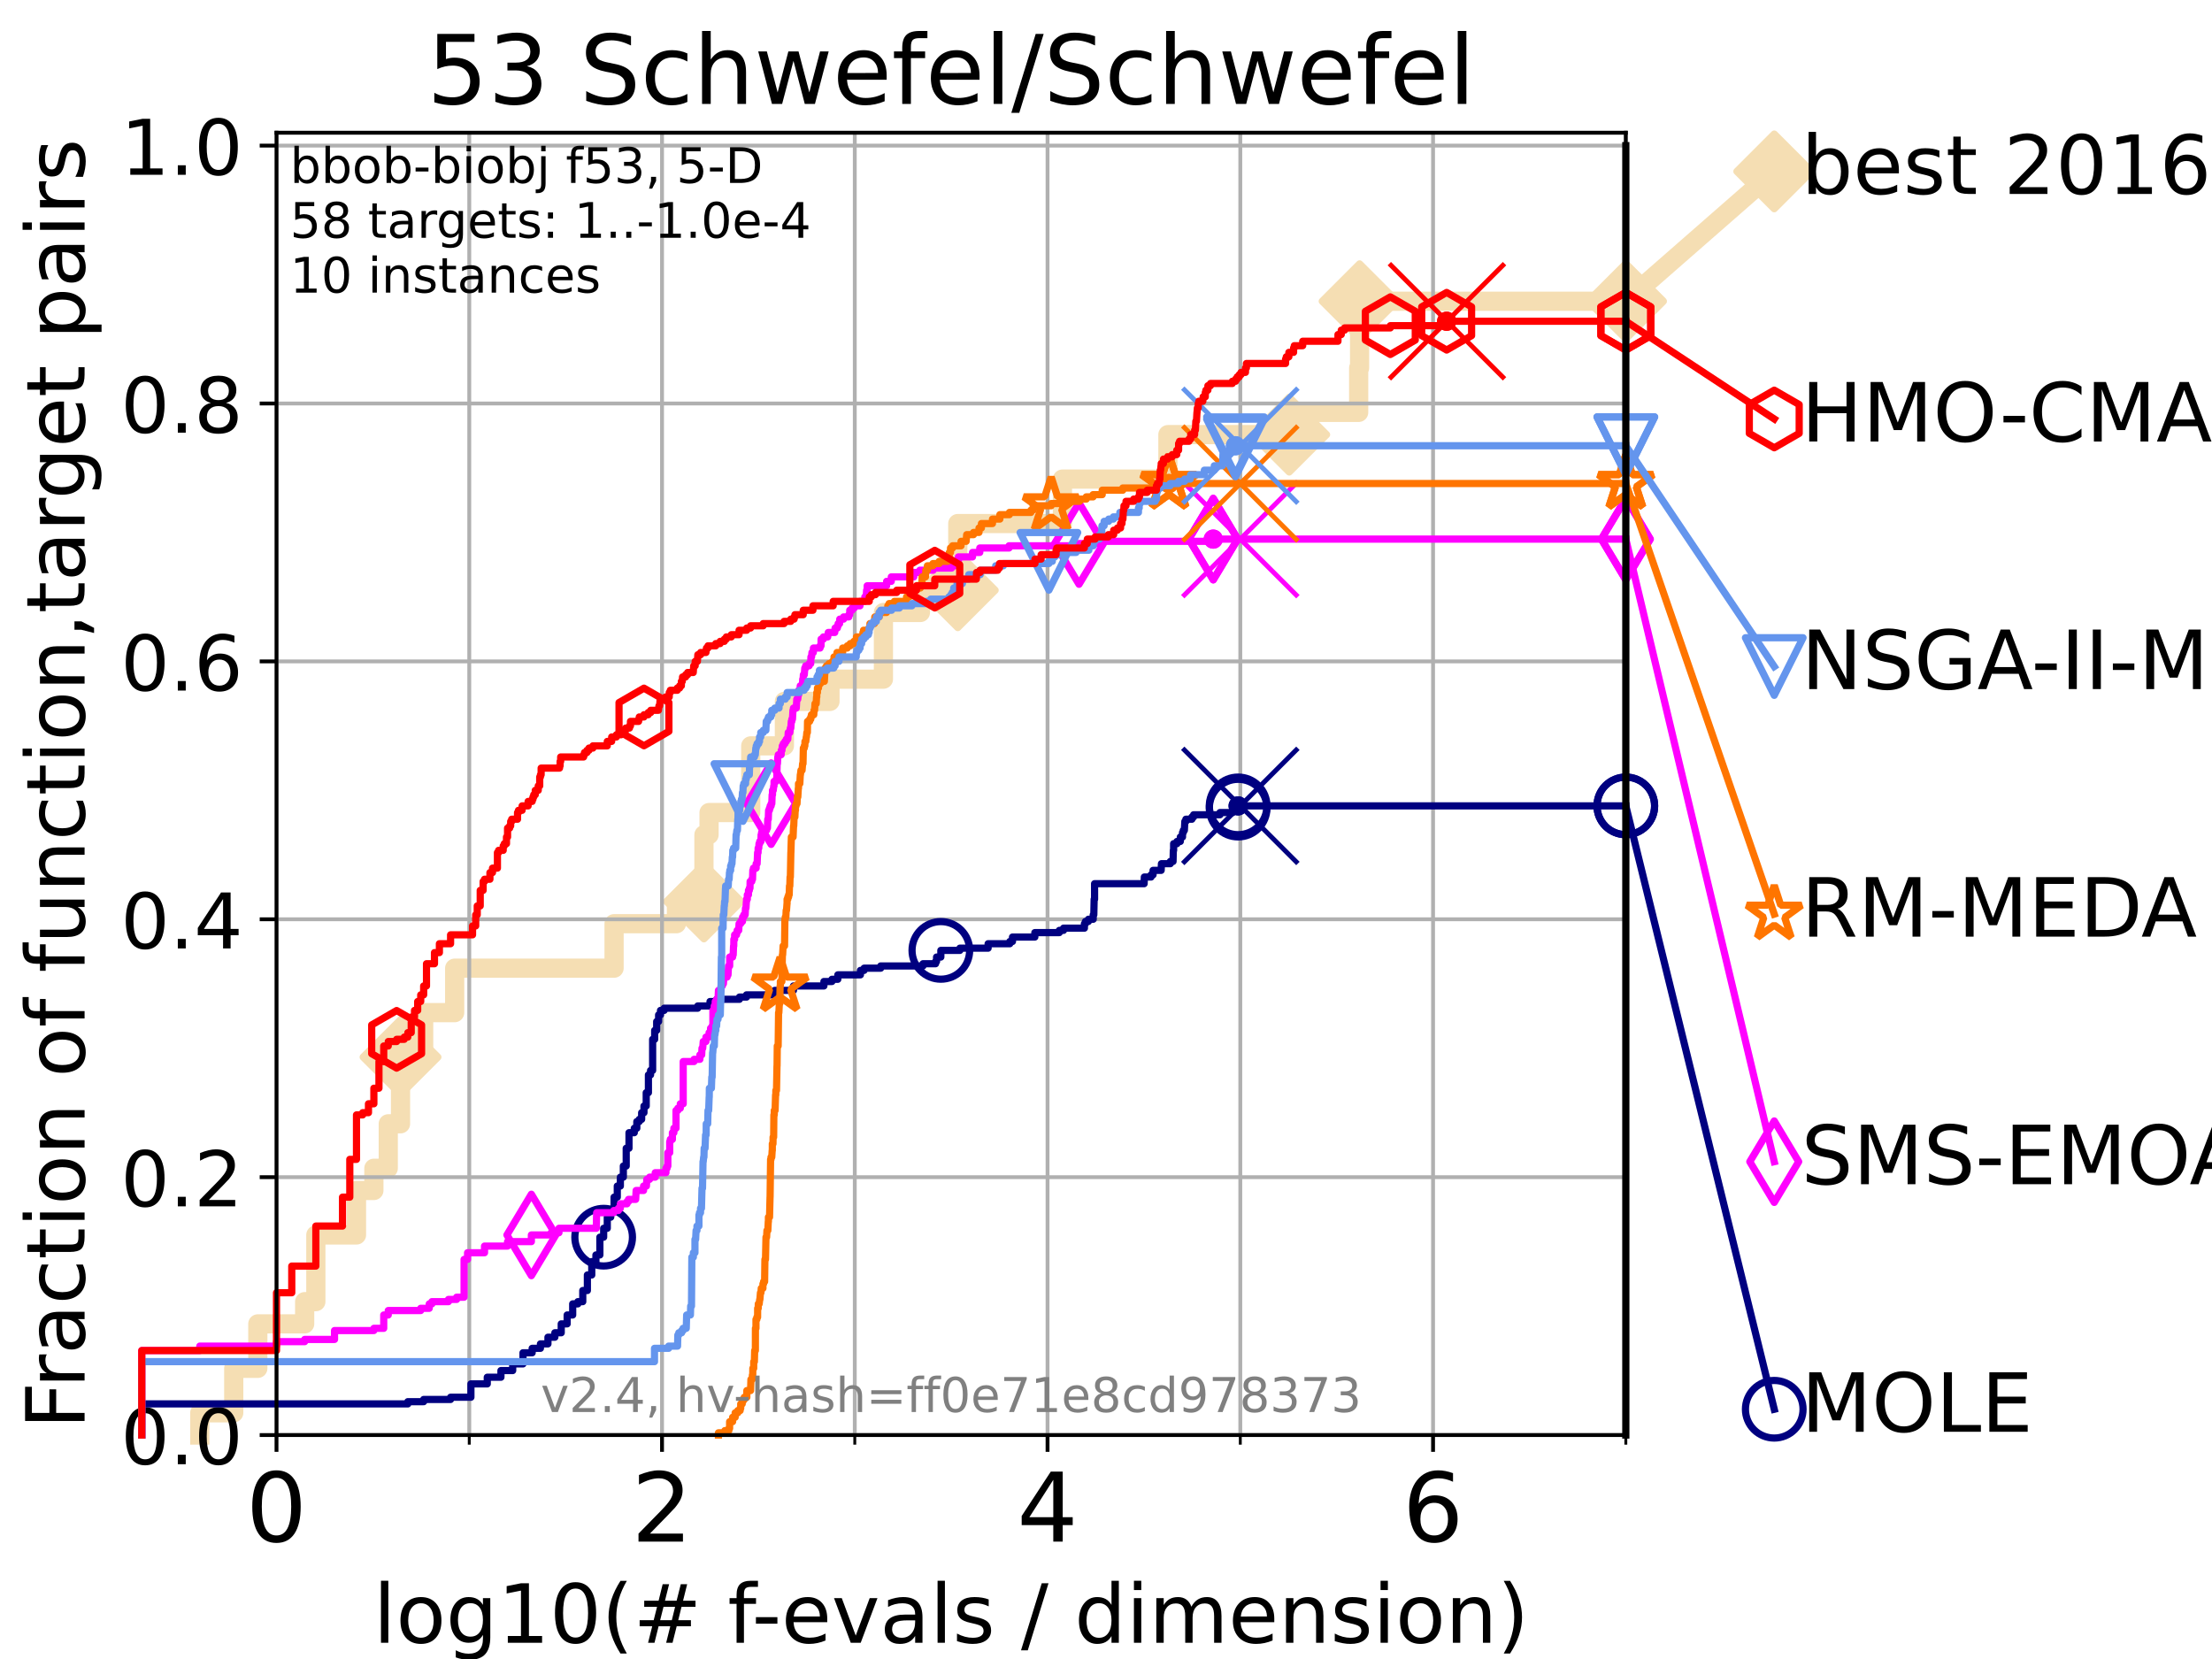 <?xml version="1.0" encoding="utf-8" standalone="no"?>
<!DOCTYPE svg PUBLIC "-//W3C//DTD SVG 1.1//EN"
  "http://www.w3.org/Graphics/SVG/1.1/DTD/svg11.dtd">
<!-- Created with matplotlib (https://matplotlib.org/) -->
<svg height="345.6pt" version="1.1" viewBox="0 0 460.8 345.6" width="460.8pt" xmlns="http://www.w3.org/2000/svg" xmlns:xlink="http://www.w3.org/1999/xlink">
 <defs>
  <style type="text/css">*{stroke-linecap:butt;stroke-linejoin:round;}</style>
 </defs>
 <g id="figure_1">
  <g id="patch_1">
   <path d="M 0 345.6 
L 460.8 345.6 
L 460.8 0 
L 0 0 
z
" style="fill:#ffffff;"/>
  </g>
  <g id="axes_1">
   <g id="patch_2">
    <path d="M 57.6 298.944 
L 338.688 298.944 
L 338.688 27.648 
L 57.6 27.648 
z
" style="fill:#ffffff;"/>
   </g>
   <g id="line2d_1">
    <path d="M 41.621 298.944 
L 41.621 294.313 
L 48.692 294.313 
L 48.692 285.05 
L 53.709 285.05 
L 53.709 275.788 
L 63.468 275.788 
L 63.468 271.157 
L 65.797 271.157 
L 65.797 257.263 
L 74.263 257.263 
L 74.263 248.001 
L 77.885 248.001 
L 77.885 243.37 
L 80.881 243.37 
L 80.881 234.107 
L 83.438 234.107 
L 83.438 220.214 
L 88.256 220.214 
L 88.256 210.951 
L 94.715 210.951 
L 94.715 201.689 
L 127.923 201.689 
L 127.923 192.426 
L 140.915 192.426 
L 140.915 187.795 
L 146.644 187.795 
L 146.644 173.901 
L 147.71 173.901 
L 147.71 169.27 
L 156.394 169.27 
L 156.394 155.377 
L 163.405 155.377 
L 163.405 146.114 
L 172.9 146.114 
L 172.9 141.483 
L 184.033 141.483 
L 184.033 127.589 
L 191.743 127.589 
L 191.743 122.958 
L 199.524 122.958 
L 199.524 109.065 
L 221.323 109.065 
L 221.323 99.802 
L 243.297 99.802 
L 243.297 90.54 
L 268.57 90.54 
L 268.57 85.909 
L 283.035 85.909 
L 283.035 76.646 
L 283.226 76.646 
L 283.226 62.753 
L 338.688 62.753 
" style="fill:none;stroke:#f5deb3;stroke-linecap:square;stroke-width:4;"/>
   </g>
   <g id="line2d_2">
    <defs>
     <path d="M -0 7.778 
L 7.778 0 
L 0 -7.778 
L -7.778 -0 
z
" id="m6a68b3b4ee" style="stroke:#f5deb3;stroke-linejoin:miter;stroke-width:1.5;"/>
    </defs>
    <g>
     <use style="fill:#f5deb3;stroke:#f5deb3;stroke-linejoin:miter;stroke-width:1.5;" x="83.438" xlink:href="#m6a68b3b4ee" y="220.214"/>
     <use style="fill:#f5deb3;stroke:#f5deb3;stroke-linejoin:miter;stroke-width:1.5;" x="146.644" xlink:href="#m6a68b3b4ee" y="187.795"/>
     <use style="fill:#f5deb3;stroke:#f5deb3;stroke-linejoin:miter;stroke-width:1.5;" x="199.524" xlink:href="#m6a68b3b4ee" y="122.958"/>
     <use style="fill:#f5deb3;stroke:#f5deb3;stroke-linejoin:miter;stroke-width:1.5;" x="268.57" xlink:href="#m6a68b3b4ee" y="90.54"/>
     <use style="fill:#f5deb3;stroke:#f5deb3;stroke-linejoin:miter;stroke-width:1.5;" x="283.226" xlink:href="#m6a68b3b4ee" y="62.753"/>
     <use style="fill:#f5deb3;stroke:#f5deb3;stroke-linejoin:miter;stroke-width:1.5;" x="338.688" xlink:href="#m6a68b3b4ee" y="62.753"/>
    </g>
   </g>
   <g id="line2d_3">
    <path style="fill:none;stroke:#f5deb3;stroke-linecap:square;stroke-width:4;"/>
    <g/>
   </g>
   <g id="line2d_4">
    <path d="M 338.688 62.753 
L 369.608 35.706 
" style="fill:none;stroke:#f5deb3;stroke-linecap:square;stroke-width:4;"/>
    <g>
     <use style="fill:#f5deb3;stroke:#f5deb3;stroke-linejoin:miter;stroke-width:1.5;" x="338.688" xlink:href="#m6a68b3b4ee" y="62.753"/>
     <use style="fill:#f5deb3;stroke:#f5deb3;stroke-linejoin:miter;stroke-width:1.5;" x="369.608" xlink:href="#m6a68b3b4ee" y="35.706"/>
    </g>
   </g>
   <g id="matplotlib.axis_1">
    <g id="xtick_1">
     <g id="line2d_5">
      <path clip-path="url(#p7536552088)" d="M 57.6 298.944 
L 57.6 27.648 
" style="fill:none;stroke:#b0b0b0;stroke-linecap:square;stroke-width:0.8;"/>
     </g>
     <g id="line2d_6">
      <defs>
       <path d="M 0 0 
L 0 3.5 
" id="mb6e75cc32e" style="stroke:#000000;stroke-width:0.8;"/>
      </defs>
      <g>
       <use style="stroke:#000000;stroke-width:0.8;" x="57.6" xlink:href="#mb6e75cc32e" y="298.944"/>
      </g>
     </g>
     <g id="text_1">
      <!-- 0 -->
      <g transform="translate(51.237 321.141)scale(0.2 -0.2)">
       <defs>
        <path d="M 31.781 66.406 
Q 24.172 66.406 20.328 58.906 
Q 16.5 51.422 16.5 36.375 
Q 16.5 21.391 20.328 13.891 
Q 24.172 6.391 31.781 6.391 
Q 39.453 6.391 43.281 13.891 
Q 47.125 21.391 47.125 36.375 
Q 47.125 51.422 43.281 58.906 
Q 39.453 66.406 31.781 66.406 
z
M 31.781 74.219 
Q 44.047 74.219 50.516 64.516 
Q 56.984 54.828 56.984 36.375 
Q 56.984 17.969 50.516 8.266 
Q 44.047 -1.422 31.781 -1.422 
Q 19.531 -1.422 13.062 8.266 
Q 6.594 17.969 6.594 36.375 
Q 6.594 54.828 13.062 64.516 
Q 19.531 74.219 31.781 74.219 
z
" id="DejaVuSans-48"/>
       </defs>
       <use xlink:href="#DejaVuSans-48"/>
      </g>
     </g>
    </g>
    <g id="xtick_2">
     <g id="line2d_7">
      <path clip-path="url(#p7536552088)" d="M 137.911 298.944 
L 137.911 27.648 
" style="fill:none;stroke:#b0b0b0;stroke-linecap:square;stroke-width:0.8;"/>
     </g>
     <g id="line2d_8">
      <g>
       <use style="stroke:#000000;stroke-width:0.8;" x="137.911" xlink:href="#mb6e75cc32e" y="298.944"/>
      </g>
     </g>
     <g id="text_2">
      <!-- 2 -->
      <g transform="translate(131.548 321.141)scale(0.2 -0.2)">
       <defs>
        <path d="M 19.188 8.297 
L 53.609 8.297 
L 53.609 0 
L 7.328 0 
L 7.328 8.297 
Q 12.938 14.109 22.625 23.891 
Q 32.328 33.688 34.812 36.531 
Q 39.547 41.844 41.422 45.531 
Q 43.312 49.219 43.312 52.781 
Q 43.312 58.594 39.234 62.25 
Q 35.156 65.922 28.609 65.922 
Q 23.969 65.922 18.812 64.312 
Q 13.672 62.703 7.812 59.422 
L 7.812 69.391 
Q 13.766 71.781 18.938 73 
Q 24.125 74.219 28.422 74.219 
Q 39.75 74.219 46.484 68.547 
Q 53.219 62.891 53.219 53.422 
Q 53.219 48.922 51.531 44.891 
Q 49.859 40.875 45.406 35.406 
Q 44.188 33.984 37.641 27.219 
Q 31.109 20.453 19.188 8.297 
z
" id="DejaVuSans-50"/>
       </defs>
       <use xlink:href="#DejaVuSans-50"/>
      </g>
     </g>
    </g>
    <g id="xtick_3">
     <g id="line2d_9">
      <path clip-path="url(#p7536552088)" d="M 218.222 298.944 
L 218.222 27.648 
" style="fill:none;stroke:#b0b0b0;stroke-linecap:square;stroke-width:0.8;"/>
     </g>
     <g id="line2d_10">
      <g>
       <use style="stroke:#000000;stroke-width:0.8;" x="218.222" xlink:href="#mb6e75cc32e" y="298.944"/>
      </g>
     </g>
     <g id="text_3">
      <!-- 4 -->
      <g transform="translate(211.859 321.141)scale(0.2 -0.2)">
       <defs>
        <path d="M 37.797 64.312 
L 12.891 25.391 
L 37.797 25.391 
z
M 35.203 72.906 
L 47.609 72.906 
L 47.609 25.391 
L 58.016 25.391 
L 58.016 17.188 
L 47.609 17.188 
L 47.609 0 
L 37.797 0 
L 37.797 17.188 
L 4.891 17.188 
L 4.891 26.703 
z
" id="DejaVuSans-52"/>
       </defs>
       <use xlink:href="#DejaVuSans-52"/>
      </g>
     </g>
    </g>
    <g id="xtick_4">
     <g id="line2d_11">
      <path clip-path="url(#p7536552088)" d="M 298.533 298.944 
L 298.533 27.648 
" style="fill:none;stroke:#b0b0b0;stroke-linecap:square;stroke-width:0.8;"/>
     </g>
     <g id="line2d_12">
      <g>
       <use style="stroke:#000000;stroke-width:0.8;" x="298.533" xlink:href="#mb6e75cc32e" y="298.944"/>
      </g>
     </g>
     <g id="text_4">
      <!-- 6 -->
      <g transform="translate(292.17 321.141)scale(0.2 -0.2)">
       <defs>
        <path d="M 33.016 40.375 
Q 26.375 40.375 22.484 35.828 
Q 18.609 31.297 18.609 23.391 
Q 18.609 15.531 22.484 10.953 
Q 26.375 6.391 33.016 6.391 
Q 39.656 6.391 43.531 10.953 
Q 47.406 15.531 47.406 23.391 
Q 47.406 31.297 43.531 35.828 
Q 39.656 40.375 33.016 40.375 
z
M 52.594 71.297 
L 52.594 62.312 
Q 48.875 64.062 45.094 64.984 
Q 41.312 65.922 37.594 65.922 
Q 27.828 65.922 22.672 59.328 
Q 17.531 52.734 16.797 39.406 
Q 19.672 43.656 24.016 45.922 
Q 28.375 48.188 33.594 48.188 
Q 44.578 48.188 50.953 41.516 
Q 57.328 34.859 57.328 23.391 
Q 57.328 12.156 50.688 5.359 
Q 44.047 -1.422 33.016 -1.422 
Q 20.359 -1.422 13.672 8.266 
Q 6.984 17.969 6.984 36.375 
Q 6.984 53.656 15.188 63.938 
Q 23.391 74.219 37.203 74.219 
Q 40.922 74.219 44.703 73.484 
Q 48.484 72.75 52.594 71.297 
z
" id="DejaVuSans-54"/>
       </defs>
       <use xlink:href="#DejaVuSans-54"/>
      </g>
     </g>
    </g>
    <g id="xtick_5">
     <g id="line2d_13">
      <path clip-path="url(#p7536552088)" d="M 97.755 298.944 
L 97.755 27.648 
" style="fill:none;stroke:#b0b0b0;stroke-linecap:square;stroke-width:0.8;"/>
     </g>
     <g id="line2d_14">
      <defs>
       <path d="M 0 0 
L 0 2 
" id="m42066ff727" style="stroke:#000000;stroke-width:0.6;"/>
      </defs>
      <g>
       <use style="stroke:#000000;stroke-width:0.6;" x="97.755" xlink:href="#m42066ff727" y="298.944"/>
      </g>
     </g>
    </g>
    <g id="xtick_6">
     <g id="line2d_15">
      <path clip-path="url(#p7536552088)" d="M 178.066 298.944 
L 178.066 27.648 
" style="fill:none;stroke:#b0b0b0;stroke-linecap:square;stroke-width:0.8;"/>
     </g>
     <g id="line2d_16">
      <g>
       <use style="stroke:#000000;stroke-width:0.6;" x="178.066" xlink:href="#m42066ff727" y="298.944"/>
      </g>
     </g>
    </g>
    <g id="xtick_7">
     <g id="line2d_17">
      <path clip-path="url(#p7536552088)" d="M 258.377 298.944 
L 258.377 27.648 
" style="fill:none;stroke:#b0b0b0;stroke-linecap:square;stroke-width:0.8;"/>
     </g>
     <g id="line2d_18">
      <g>
       <use style="stroke:#000000;stroke-width:0.6;" x="258.377" xlink:href="#m42066ff727" y="298.944"/>
      </g>
     </g>
    </g>
    <g id="xtick_8">
     <g id="line2d_19">
      <path clip-path="url(#p7536552088)" d="M 338.688 298.944 
L 338.688 27.648 
" style="fill:none;stroke:#b0b0b0;stroke-linecap:square;stroke-width:0.8;"/>
     </g>
     <g id="line2d_20">
      <g>
       <use style="stroke:#000000;stroke-width:0.6;" x="338.688" xlink:href="#m42066ff727" y="298.944"/>
      </g>
     </g>
    </g>
    <g id="text_5">
     <!-- log10(# f-evals / dimension) -->
     <g transform="translate(77.764 342.218)scale(0.17 -0.17)">
      <defs>
       <path d="M 9.422 75.984 
L 18.406 75.984 
L 18.406 0 
L 9.422 0 
z
" id="DejaVuSans-108"/>
       <path d="M 30.609 48.391 
Q 23.391 48.391 19.188 42.75 
Q 14.984 37.109 14.984 27.297 
Q 14.984 17.484 19.156 11.844 
Q 23.344 6.203 30.609 6.203 
Q 37.797 6.203 41.984 11.859 
Q 46.188 17.531 46.188 27.297 
Q 46.188 37.016 41.984 42.703 
Q 37.797 48.391 30.609 48.391 
z
M 30.609 56 
Q 42.328 56 49.016 48.375 
Q 55.719 40.766 55.719 27.297 
Q 55.719 13.875 49.016 6.219 
Q 42.328 -1.422 30.609 -1.422 
Q 18.844 -1.422 12.172 6.219 
Q 5.516 13.875 5.516 27.297 
Q 5.516 40.766 12.172 48.375 
Q 18.844 56 30.609 56 
z
" id="DejaVuSans-111"/>
       <path d="M 45.406 27.984 
Q 45.406 37.75 41.375 43.109 
Q 37.359 48.484 30.078 48.484 
Q 22.859 48.484 18.828 43.109 
Q 14.797 37.75 14.797 27.984 
Q 14.797 18.266 18.828 12.891 
Q 22.859 7.516 30.078 7.516 
Q 37.359 7.516 41.375 12.891 
Q 45.406 18.266 45.406 27.984 
z
M 54.391 6.781 
Q 54.391 -7.172 48.188 -13.984 
Q 42 -20.797 29.203 -20.797 
Q 24.469 -20.797 20.266 -20.094 
Q 16.062 -19.391 12.109 -17.922 
L 12.109 -9.188 
Q 16.062 -11.328 19.922 -12.344 
Q 23.781 -13.375 27.781 -13.375 
Q 36.625 -13.375 41.016 -8.766 
Q 45.406 -4.156 45.406 5.172 
L 45.406 9.625 
Q 42.625 4.781 38.281 2.391 
Q 33.938 0 27.875 0 
Q 17.828 0 11.672 7.656 
Q 5.516 15.328 5.516 27.984 
Q 5.516 40.672 11.672 48.328 
Q 17.828 56 27.875 56 
Q 33.938 56 38.281 53.609 
Q 42.625 51.219 45.406 46.391 
L 45.406 54.688 
L 54.391 54.688 
z
" id="DejaVuSans-103"/>
       <path d="M 12.406 8.297 
L 28.516 8.297 
L 28.516 63.922 
L 10.984 60.406 
L 10.984 69.391 
L 28.422 72.906 
L 38.281 72.906 
L 38.281 8.297 
L 54.391 8.297 
L 54.391 0 
L 12.406 0 
z
" id="DejaVuSans-49"/>
       <path d="M 31 75.875 
Q 24.469 64.656 21.281 53.656 
Q 18.109 42.672 18.109 31.391 
Q 18.109 20.125 21.312 9.062 
Q 24.516 -2 31 -13.188 
L 23.188 -13.188 
Q 15.875 -1.703 12.234 9.375 
Q 8.594 20.453 8.594 31.391 
Q 8.594 42.281 12.203 53.312 
Q 15.828 64.359 23.188 75.875 
z
" id="DejaVuSans-40"/>
       <path d="M 51.125 44 
L 36.922 44 
L 32.812 27.688 
L 47.125 27.688 
z
M 43.797 71.781 
L 38.719 51.516 
L 52.984 51.516 
L 58.109 71.781 
L 65.922 71.781 
L 60.891 51.516 
L 76.125 51.516 
L 76.125 44 
L 58.984 44 
L 54.984 27.688 
L 70.516 27.688 
L 70.516 20.219 
L 53.078 20.219 
L 48 0 
L 40.188 0 
L 45.219 20.219 
L 30.906 20.219 
L 25.875 0 
L 18.016 0 
L 23.094 20.219 
L 7.719 20.219 
L 7.719 27.688 
L 24.906 27.688 
L 29 44 
L 13.281 44 
L 13.281 51.516 
L 30.906 51.516 
L 35.891 71.781 
z
" id="DejaVuSans-35"/>
       <path id="DejaVuSans-32"/>
       <path d="M 37.109 75.984 
L 37.109 68.5 
L 28.516 68.5 
Q 23.688 68.5 21.797 66.547 
Q 19.922 64.594 19.922 59.516 
L 19.922 54.688 
L 34.719 54.688 
L 34.719 47.703 
L 19.922 47.703 
L 19.922 0 
L 10.891 0 
L 10.891 47.703 
L 2.297 47.703 
L 2.297 54.688 
L 10.891 54.688 
L 10.891 58.5 
Q 10.891 67.625 15.141 71.797 
Q 19.391 75.984 28.609 75.984 
z
" id="DejaVuSans-102"/>
       <path d="M 4.891 31.391 
L 31.203 31.391 
L 31.203 23.391 
L 4.891 23.391 
z
" id="DejaVuSans-45"/>
       <path d="M 56.203 29.594 
L 56.203 25.203 
L 14.891 25.203 
Q 15.484 15.922 20.484 11.062 
Q 25.484 6.203 34.422 6.203 
Q 39.594 6.203 44.453 7.469 
Q 49.312 8.734 54.109 11.281 
L 54.109 2.781 
Q 49.266 0.734 44.188 -0.344 
Q 39.109 -1.422 33.891 -1.422 
Q 20.797 -1.422 13.156 6.188 
Q 5.516 13.812 5.516 26.812 
Q 5.516 40.234 12.766 48.109 
Q 20.016 56 32.328 56 
Q 43.359 56 49.781 48.891 
Q 56.203 41.797 56.203 29.594 
z
M 47.219 32.234 
Q 47.125 39.594 43.094 43.984 
Q 39.062 48.391 32.422 48.391 
Q 24.906 48.391 20.391 44.141 
Q 15.875 39.891 15.188 32.172 
z
" id="DejaVuSans-101"/>
       <path d="M 2.984 54.688 
L 12.5 54.688 
L 29.594 8.797 
L 46.688 54.688 
L 56.203 54.688 
L 35.688 0 
L 23.484 0 
z
" id="DejaVuSans-118"/>
       <path d="M 34.281 27.484 
Q 23.391 27.484 19.188 25 
Q 14.984 22.516 14.984 16.5 
Q 14.984 11.719 18.141 8.906 
Q 21.297 6.109 26.703 6.109 
Q 34.188 6.109 38.703 11.406 
Q 43.219 16.703 43.219 25.484 
L 43.219 27.484 
z
M 52.203 31.203 
L 52.203 0 
L 43.219 0 
L 43.219 8.297 
Q 40.141 3.328 35.547 0.953 
Q 30.953 -1.422 24.312 -1.422 
Q 15.922 -1.422 10.953 3.297 
Q 6 8.016 6 15.922 
Q 6 25.141 12.172 29.828 
Q 18.359 34.516 30.609 34.516 
L 43.219 34.516 
L 43.219 35.406 
Q 43.219 41.609 39.141 45 
Q 35.062 48.391 27.688 48.391 
Q 23 48.391 18.547 47.266 
Q 14.109 46.141 10.016 43.891 
L 10.016 52.203 
Q 14.938 54.109 19.578 55.047 
Q 24.219 56 28.609 56 
Q 40.484 56 46.344 49.844 
Q 52.203 43.703 52.203 31.203 
z
" id="DejaVuSans-97"/>
       <path d="M 44.281 53.078 
L 44.281 44.578 
Q 40.484 46.531 36.375 47.5 
Q 32.281 48.484 27.875 48.484 
Q 21.188 48.484 17.844 46.438 
Q 14.5 44.391 14.5 40.281 
Q 14.5 37.156 16.891 35.375 
Q 19.281 33.594 26.516 31.984 
L 29.594 31.297 
Q 39.156 29.25 43.188 25.516 
Q 47.219 21.781 47.219 15.094 
Q 47.219 7.469 41.188 3.016 
Q 35.156 -1.422 24.609 -1.422 
Q 20.219 -1.422 15.453 -0.562 
Q 10.688 0.297 5.422 2 
L 5.422 11.281 
Q 10.406 8.688 15.234 7.391 
Q 20.062 6.109 24.812 6.109 
Q 31.156 6.109 34.562 8.281 
Q 37.984 10.453 37.984 14.406 
Q 37.984 18.062 35.516 20.016 
Q 33.062 21.969 24.703 23.781 
L 21.578 24.516 
Q 13.234 26.266 9.516 29.906 
Q 5.812 33.547 5.812 39.891 
Q 5.812 47.609 11.281 51.797 
Q 16.75 56 26.812 56 
Q 31.781 56 36.172 55.266 
Q 40.578 54.547 44.281 53.078 
z
" id="DejaVuSans-115"/>
       <path d="M 25.391 72.906 
L 33.688 72.906 
L 8.297 -9.281 
L 0 -9.281 
z
" id="DejaVuSans-47"/>
       <path d="M 45.406 46.391 
L 45.406 75.984 
L 54.391 75.984 
L 54.391 0 
L 45.406 0 
L 45.406 8.203 
Q 42.578 3.328 38.25 0.953 
Q 33.938 -1.422 27.875 -1.422 
Q 17.969 -1.422 11.734 6.484 
Q 5.516 14.406 5.516 27.297 
Q 5.516 40.188 11.734 48.094 
Q 17.969 56 27.875 56 
Q 33.938 56 38.25 53.625 
Q 42.578 51.266 45.406 46.391 
z
M 14.797 27.297 
Q 14.797 17.391 18.875 11.75 
Q 22.953 6.109 30.078 6.109 
Q 37.203 6.109 41.297 11.75 
Q 45.406 17.391 45.406 27.297 
Q 45.406 37.203 41.297 42.844 
Q 37.203 48.484 30.078 48.484 
Q 22.953 48.484 18.875 42.844 
Q 14.797 37.203 14.797 27.297 
z
" id="DejaVuSans-100"/>
       <path d="M 9.422 54.688 
L 18.406 54.688 
L 18.406 0 
L 9.422 0 
z
M 9.422 75.984 
L 18.406 75.984 
L 18.406 64.594 
L 9.422 64.594 
z
" id="DejaVuSans-105"/>
       <path d="M 52 44.188 
Q 55.375 50.25 60.062 53.125 
Q 64.75 56 71.094 56 
Q 79.641 56 84.281 50.016 
Q 88.922 44.047 88.922 33.016 
L 88.922 0 
L 79.891 0 
L 79.891 32.719 
Q 79.891 40.578 77.094 44.375 
Q 74.312 48.188 68.609 48.188 
Q 61.625 48.188 57.562 43.547 
Q 53.516 38.922 53.516 30.906 
L 53.516 0 
L 44.484 0 
L 44.484 32.719 
Q 44.484 40.625 41.703 44.406 
Q 38.922 48.188 33.109 48.188 
Q 26.219 48.188 22.156 43.531 
Q 18.109 38.875 18.109 30.906 
L 18.109 0 
L 9.078 0 
L 9.078 54.688 
L 18.109 54.688 
L 18.109 46.188 
Q 21.188 51.219 25.484 53.609 
Q 29.781 56 35.688 56 
Q 41.656 56 45.828 52.969 
Q 50 49.953 52 44.188 
z
" id="DejaVuSans-109"/>
       <path d="M 54.891 33.016 
L 54.891 0 
L 45.906 0 
L 45.906 32.719 
Q 45.906 40.484 42.875 44.328 
Q 39.844 48.188 33.797 48.188 
Q 26.516 48.188 22.312 43.547 
Q 18.109 38.922 18.109 30.906 
L 18.109 0 
L 9.078 0 
L 9.078 54.688 
L 18.109 54.688 
L 18.109 46.188 
Q 21.344 51.125 25.703 53.562 
Q 30.078 56 35.797 56 
Q 45.219 56 50.047 50.172 
Q 54.891 44.344 54.891 33.016 
z
" id="DejaVuSans-110"/>
       <path d="M 8.016 75.875 
L 15.828 75.875 
Q 23.141 64.359 26.781 53.312 
Q 30.422 42.281 30.422 31.391 
Q 30.422 20.453 26.781 9.375 
Q 23.141 -1.703 15.828 -13.188 
L 8.016 -13.188 
Q 14.5 -2 17.703 9.062 
Q 20.906 20.125 20.906 31.391 
Q 20.906 42.672 17.703 53.656 
Q 14.5 64.656 8.016 75.875 
z
" id="DejaVuSans-41"/>
      </defs>
      <use xlink:href="#DejaVuSans-108"/>
      <use x="27.783" xlink:href="#DejaVuSans-111"/>
      <use x="88.965" xlink:href="#DejaVuSans-103"/>
      <use x="152.441" xlink:href="#DejaVuSans-49"/>
      <use x="216.064" xlink:href="#DejaVuSans-48"/>
      <use x="279.688" xlink:href="#DejaVuSans-40"/>
      <use x="318.701" xlink:href="#DejaVuSans-35"/>
      <use x="402.49" xlink:href="#DejaVuSans-32"/>
      <use x="434.277" xlink:href="#DejaVuSans-102"/>
      <use x="463.982" xlink:href="#DejaVuSans-45"/>
      <use x="500.066" xlink:href="#DejaVuSans-101"/>
      <use x="561.59" xlink:href="#DejaVuSans-118"/>
      <use x="620.77" xlink:href="#DejaVuSans-97"/>
      <use x="682.049" xlink:href="#DejaVuSans-108"/>
      <use x="709.832" xlink:href="#DejaVuSans-115"/>
      <use x="761.932" xlink:href="#DejaVuSans-32"/>
      <use x="793.719" xlink:href="#DejaVuSans-47"/>
      <use x="827.41" xlink:href="#DejaVuSans-32"/>
      <use x="859.197" xlink:href="#DejaVuSans-100"/>
      <use x="922.674" xlink:href="#DejaVuSans-105"/>
      <use x="950.457" xlink:href="#DejaVuSans-109"/>
      <use x="1047.869" xlink:href="#DejaVuSans-101"/>
      <use x="1109.393" xlink:href="#DejaVuSans-110"/>
      <use x="1172.771" xlink:href="#DejaVuSans-115"/>
      <use x="1224.871" xlink:href="#DejaVuSans-105"/>
      <use x="1252.654" xlink:href="#DejaVuSans-111"/>
      <use x="1313.836" xlink:href="#DejaVuSans-110"/>
      <use x="1377.215" xlink:href="#DejaVuSans-41"/>
     </g>
    </g>
   </g>
   <g id="matplotlib.axis_2">
    <g id="ytick_1">
     <g id="line2d_21">
      <path clip-path="url(#p7536552088)" d="M 57.6 298.944 
L 338.688 298.944 
" style="fill:none;stroke:#b0b0b0;stroke-linecap:square;stroke-width:0.8;"/>
     </g>
     <g id="line2d_22">
      <defs>
       <path d="M 0 0 
L -3.5 0 
" id="m60c8ff1a70" style="stroke:#000000;stroke-width:0.8;"/>
      </defs>
      <g>
       <use style="stroke:#000000;stroke-width:0.8;" x="57.6" xlink:href="#m60c8ff1a70" y="298.944"/>
      </g>
     </g>
     <g id="text_6">
      <!-- 0.0 -->
      <g transform="translate(25.155 305.023)scale(0.16 -0.16)">
       <defs>
        <path d="M 10.688 12.406 
L 21 12.406 
L 21 0 
L 10.688 0 
z
" id="DejaVuSans-46"/>
       </defs>
       <use xlink:href="#DejaVuSans-48"/>
       <use x="63.623" xlink:href="#DejaVuSans-46"/>
       <use x="95.41" xlink:href="#DejaVuSans-48"/>
      </g>
     </g>
    </g>
    <g id="ytick_2">
     <g id="line2d_23">
      <path clip-path="url(#p7536552088)" d="M 57.6 245.222 
L 338.688 245.222 
" style="fill:none;stroke:#b0b0b0;stroke-linecap:square;stroke-width:0.8;"/>
     </g>
     <g id="line2d_24">
      <g>
       <use style="stroke:#000000;stroke-width:0.8;" x="57.6" xlink:href="#m60c8ff1a70" y="245.222"/>
      </g>
     </g>
     <g id="text_7">
      <!-- 0.2 -->
      <g transform="translate(25.155 251.301)scale(0.16 -0.16)">
       <use xlink:href="#DejaVuSans-48"/>
       <use x="63.623" xlink:href="#DejaVuSans-46"/>
       <use x="95.41" xlink:href="#DejaVuSans-50"/>
      </g>
     </g>
    </g>
    <g id="ytick_3">
     <g id="line2d_25">
      <path clip-path="url(#p7536552088)" d="M 57.6 191.5 
L 338.688 191.5 
" style="fill:none;stroke:#b0b0b0;stroke-linecap:square;stroke-width:0.8;"/>
     </g>
     <g id="line2d_26">
      <g>
       <use style="stroke:#000000;stroke-width:0.8;" x="57.6" xlink:href="#m60c8ff1a70" y="191.5"/>
      </g>
     </g>
     <g id="text_8">
      <!-- 0.4 -->
      <g transform="translate(25.155 197.579)scale(0.16 -0.16)">
       <use xlink:href="#DejaVuSans-48"/>
       <use x="63.623" xlink:href="#DejaVuSans-46"/>
       <use x="95.41" xlink:href="#DejaVuSans-52"/>
      </g>
     </g>
    </g>
    <g id="ytick_4">
     <g id="line2d_27">
      <path clip-path="url(#p7536552088)" d="M 57.6 137.778 
L 338.688 137.778 
" style="fill:none;stroke:#b0b0b0;stroke-linecap:square;stroke-width:0.8;"/>
     </g>
     <g id="line2d_28">
      <g>
       <use style="stroke:#000000;stroke-width:0.8;" x="57.6" xlink:href="#m60c8ff1a70" y="137.778"/>
      </g>
     </g>
     <g id="text_9">
      <!-- 0.6 -->
      <g transform="translate(25.155 143.857)scale(0.16 -0.16)">
       <use xlink:href="#DejaVuSans-48"/>
       <use x="63.623" xlink:href="#DejaVuSans-46"/>
       <use x="95.41" xlink:href="#DejaVuSans-54"/>
      </g>
     </g>
    </g>
    <g id="ytick_5">
     <g id="line2d_29">
      <path clip-path="url(#p7536552088)" d="M 57.6 84.056 
L 338.688 84.056 
" style="fill:none;stroke:#b0b0b0;stroke-linecap:square;stroke-width:0.8;"/>
     </g>
     <g id="line2d_30">
      <g>
       <use style="stroke:#000000;stroke-width:0.8;" x="57.6" xlink:href="#m60c8ff1a70" y="84.056"/>
      </g>
     </g>
     <g id="text_10">
      <!-- 0.8 -->
      <g transform="translate(25.155 90.135)scale(0.16 -0.16)">
       <defs>
        <path d="M 31.781 34.625 
Q 24.75 34.625 20.719 30.859 
Q 16.703 27.094 16.703 20.516 
Q 16.703 13.922 20.719 10.156 
Q 24.75 6.391 31.781 6.391 
Q 38.812 6.391 42.859 10.172 
Q 46.922 13.969 46.922 20.516 
Q 46.922 27.094 42.891 30.859 
Q 38.875 34.625 31.781 34.625 
z
M 21.922 38.812 
Q 15.578 40.375 12.031 44.719 
Q 8.5 49.078 8.5 55.328 
Q 8.5 64.062 14.719 69.141 
Q 20.953 74.219 31.781 74.219 
Q 42.672 74.219 48.875 69.141 
Q 55.078 64.062 55.078 55.328 
Q 55.078 49.078 51.531 44.719 
Q 48 40.375 41.703 38.812 
Q 48.828 37.156 52.797 32.312 
Q 56.781 27.484 56.781 20.516 
Q 56.781 9.906 50.312 4.234 
Q 43.844 -1.422 31.781 -1.422 
Q 19.734 -1.422 13.25 4.234 
Q 6.781 9.906 6.781 20.516 
Q 6.781 27.484 10.781 32.312 
Q 14.797 37.156 21.922 38.812 
z
M 18.312 54.391 
Q 18.312 48.734 21.844 45.562 
Q 25.391 42.391 31.781 42.391 
Q 38.141 42.391 41.719 45.562 
Q 45.312 48.734 45.312 54.391 
Q 45.312 60.062 41.719 63.234 
Q 38.141 66.406 31.781 66.406 
Q 25.391 66.406 21.844 63.234 
Q 18.312 60.062 18.312 54.391 
z
" id="DejaVuSans-56"/>
       </defs>
       <use xlink:href="#DejaVuSans-48"/>
       <use x="63.623" xlink:href="#DejaVuSans-46"/>
       <use x="95.41" xlink:href="#DejaVuSans-56"/>
      </g>
     </g>
    </g>
    <g id="ytick_6">
     <g id="line2d_31">
      <path clip-path="url(#p7536552088)" d="M 57.6 30.334 
L 338.688 30.334 
" style="fill:none;stroke:#b0b0b0;stroke-linecap:square;stroke-width:0.8;"/>
     </g>
     <g id="line2d_32">
      <g>
       <use style="stroke:#000000;stroke-width:0.8;" x="57.6" xlink:href="#m60c8ff1a70" y="30.334"/>
      </g>
     </g>
     <g id="text_11">
      <!-- 1.0 -->
      <g transform="translate(25.155 36.413)scale(0.16 -0.16)">
       <use xlink:href="#DejaVuSans-49"/>
       <use x="63.623" xlink:href="#DejaVuSans-46"/>
       <use x="95.41" xlink:href="#DejaVuSans-48"/>
      </g>
     </g>
    </g>
    <g id="text_12">
     <!-- Fraction of function,target pairs -->
     <g transform="translate(17.62 297.681)rotate(-90)scale(0.17 -0.17)">
      <defs>
       <path d="M 9.812 72.906 
L 51.703 72.906 
L 51.703 64.594 
L 19.672 64.594 
L 19.672 43.109 
L 48.578 43.109 
L 48.578 34.812 
L 19.672 34.812 
L 19.672 0 
L 9.812 0 
z
" id="DejaVuSans-70"/>
       <path d="M 41.109 46.297 
Q 39.594 47.172 37.812 47.578 
Q 36.031 48 33.891 48 
Q 26.266 48 22.188 43.047 
Q 18.109 38.094 18.109 28.812 
L 18.109 0 
L 9.078 0 
L 9.078 54.688 
L 18.109 54.688 
L 18.109 46.188 
Q 20.953 51.172 25.484 53.578 
Q 30.031 56 36.531 56 
Q 37.453 56 38.578 55.875 
Q 39.703 55.766 41.062 55.516 
z
" id="DejaVuSans-114"/>
       <path d="M 48.781 52.594 
L 48.781 44.188 
Q 44.969 46.297 41.141 47.344 
Q 37.312 48.391 33.406 48.391 
Q 24.656 48.391 19.812 42.844 
Q 14.984 37.312 14.984 27.297 
Q 14.984 17.281 19.812 11.734 
Q 24.656 6.203 33.406 6.203 
Q 37.312 6.203 41.141 7.25 
Q 44.969 8.297 48.781 10.406 
L 48.781 2.094 
Q 45.016 0.344 40.984 -0.531 
Q 36.969 -1.422 32.422 -1.422 
Q 20.062 -1.422 12.781 6.344 
Q 5.516 14.109 5.516 27.297 
Q 5.516 40.672 12.859 48.328 
Q 20.219 56 33.016 56 
Q 37.156 56 41.109 55.141 
Q 45.062 54.297 48.781 52.594 
z
" id="DejaVuSans-99"/>
       <path d="M 18.312 70.219 
L 18.312 54.688 
L 36.812 54.688 
L 36.812 47.703 
L 18.312 47.703 
L 18.312 18.016 
Q 18.312 11.328 20.141 9.422 
Q 21.969 7.516 27.594 7.516 
L 36.812 7.516 
L 36.812 0 
L 27.594 0 
Q 17.188 0 13.234 3.875 
Q 9.281 7.766 9.281 18.016 
L 9.281 47.703 
L 2.688 47.703 
L 2.688 54.688 
L 9.281 54.688 
L 9.281 70.219 
z
" id="DejaVuSans-116"/>
       <path d="M 8.5 21.578 
L 8.5 54.688 
L 17.484 54.688 
L 17.484 21.922 
Q 17.484 14.156 20.5 10.266 
Q 23.531 6.391 29.594 6.391 
Q 36.859 6.391 41.078 11.031 
Q 45.312 15.672 45.312 23.688 
L 45.312 54.688 
L 54.297 54.688 
L 54.297 0 
L 45.312 0 
L 45.312 8.406 
Q 42.047 3.422 37.719 1 
Q 33.406 -1.422 27.688 -1.422 
Q 18.266 -1.422 13.375 4.438 
Q 8.5 10.297 8.5 21.578 
z
M 31.109 56 
z
" id="DejaVuSans-117"/>
       <path d="M 11.719 12.406 
L 22.016 12.406 
L 22.016 4 
L 14.016 -11.625 
L 7.719 -11.625 
L 11.719 4 
z
" id="DejaVuSans-44"/>
       <path d="M 18.109 8.203 
L 18.109 -20.797 
L 9.078 -20.797 
L 9.078 54.688 
L 18.109 54.688 
L 18.109 46.391 
Q 20.953 51.266 25.266 53.625 
Q 29.594 56 35.594 56 
Q 45.562 56 51.781 48.094 
Q 58.016 40.188 58.016 27.297 
Q 58.016 14.406 51.781 6.484 
Q 45.562 -1.422 35.594 -1.422 
Q 29.594 -1.422 25.266 0.953 
Q 20.953 3.328 18.109 8.203 
z
M 48.688 27.297 
Q 48.688 37.203 44.609 42.844 
Q 40.531 48.484 33.406 48.484 
Q 26.266 48.484 22.188 42.844 
Q 18.109 37.203 18.109 27.297 
Q 18.109 17.391 22.188 11.75 
Q 26.266 6.109 33.406 6.109 
Q 40.531 6.109 44.609 11.75 
Q 48.688 17.391 48.688 27.297 
z
" id="DejaVuSans-112"/>
      </defs>
      <use xlink:href="#DejaVuSans-70"/>
      <use x="50.27" xlink:href="#DejaVuSans-114"/>
      <use x="91.383" xlink:href="#DejaVuSans-97"/>
      <use x="152.662" xlink:href="#DejaVuSans-99"/>
      <use x="207.643" xlink:href="#DejaVuSans-116"/>
      <use x="246.852" xlink:href="#DejaVuSans-105"/>
      <use x="274.635" xlink:href="#DejaVuSans-111"/>
      <use x="335.816" xlink:href="#DejaVuSans-110"/>
      <use x="399.195" xlink:href="#DejaVuSans-32"/>
      <use x="430.982" xlink:href="#DejaVuSans-111"/>
      <use x="492.164" xlink:href="#DejaVuSans-102"/>
      <use x="527.369" xlink:href="#DejaVuSans-32"/>
      <use x="559.156" xlink:href="#DejaVuSans-102"/>
      <use x="594.361" xlink:href="#DejaVuSans-117"/>
      <use x="657.74" xlink:href="#DejaVuSans-110"/>
      <use x="721.119" xlink:href="#DejaVuSans-99"/>
      <use x="776.1" xlink:href="#DejaVuSans-116"/>
      <use x="815.309" xlink:href="#DejaVuSans-105"/>
      <use x="843.092" xlink:href="#DejaVuSans-111"/>
      <use x="904.273" xlink:href="#DejaVuSans-110"/>
      <use x="967.652" xlink:href="#DejaVuSans-44"/>
      <use x="999.439" xlink:href="#DejaVuSans-116"/>
      <use x="1038.648" xlink:href="#DejaVuSans-97"/>
      <use x="1099.928" xlink:href="#DejaVuSans-114"/>
      <use x="1139.291" xlink:href="#DejaVuSans-103"/>
      <use x="1202.768" xlink:href="#DejaVuSans-101"/>
      <use x="1264.291" xlink:href="#DejaVuSans-116"/>
      <use x="1303.5" xlink:href="#DejaVuSans-32"/>
      <use x="1335.287" xlink:href="#DejaVuSans-112"/>
      <use x="1398.764" xlink:href="#DejaVuSans-97"/>
      <use x="1460.043" xlink:href="#DejaVuSans-105"/>
      <use x="1487.826" xlink:href="#DejaVuSans-114"/>
      <use x="1528.939" xlink:href="#DejaVuSans-115"/>
     </g>
    </g>
   </g>
   <g id="line2d_33">
    <defs>
     <path d="M 0 1.5 
C 0.398 1.5 0.779 1.342 1.061 1.061 
C 1.342 0.779 1.5 0.398 1.5 0 
C 1.5 -0.398 1.342 -0.779 1.061 -1.061 
C 0.779 -1.342 0.398 -1.5 0 -1.5 
C -0.398 -1.5 -0.779 -1.342 -1.061 -1.061 
C -1.342 -0.779 -1.5 -0.398 -1.5 0 
C -1.5 0.398 -1.342 0.779 -1.061 1.061 
C -0.779 1.342 -0.398 1.5 0 1.5 
z
" id="me8db774f9a" style="stroke:#f5deb3;"/>
    </defs>
    <g>
     <use style="fill:#f5deb3;stroke:#f5deb3;" x="283.226" xlink:href="#me8db774f9a" y="62.753"/>
     <use style="fill:#f5deb3;stroke:#f5deb3;" x="283.226" xlink:href="#me8db774f9a" y="62.753"/>
    </g>
   </g>
   <g id="line2d_34">
    <defs>
     <path d="M 0 1.5 
C 0.398 1.5 0.779 1.342 1.061 1.061 
C 1.342 0.779 1.5 0.398 1.5 0 
C 1.5 -0.398 1.342 -0.779 1.061 -1.061 
C 0.779 -1.342 0.398 -1.5 0 -1.5 
C -0.398 -1.5 -0.779 -1.342 -1.061 -1.061 
C -1.342 -0.779 -1.5 -0.398 -1.5 0 
C -1.5 0.398 -1.342 0.779 -1.061 1.061 
C -0.779 1.342 -0.398 1.5 0 1.5 
z
" id="m1ac1e1b2c7" style="stroke:#000080;"/>
    </defs>
    <g>
     <use style="fill:#000080;stroke:#000080;" x="257.923" xlink:href="#m1ac1e1b2c7" y="167.881"/>
     <use style="fill:#000080;stroke:#000080;" x="257.923" xlink:href="#m1ac1e1b2c7" y="167.881"/>
    </g>
   </g>
   <g id="line2d_35">
    <path d="M 29.533 298.944 
L 29.533 292.46 
L 84.956 292.46 
L 84.956 291.997 
L 88.256 291.997 
L 88.256 291.534 
L 93.864 291.534 
L 93.864 291.071 
L 98.101 291.071 
L 98.101 288.292 
L 101.507 288.292 
L 101.507 286.903 
L 104.355 286.903 
L 104.355 285.514 
L 106.803 285.514 
L 106.803 284.124 
L 108.949 284.124 
L 108.949 281.809 
L 110.86 281.809 
L 110.86 280.882 
L 112.581 280.882 
L 112.581 279.956 
L 114.148 279.956 
L 114.148 278.567 
L 115.586 278.567 
L 115.586 277.64 
L 116.914 277.64 
L 116.914 275.788 
L 118.149 275.788 
L 118.149 273.935 
L 119.301 273.935 
L 119.301 271.62 
L 120.382 271.62 
L 120.382 271.157 
L 121.4 271.157 
L 121.4 268.841 
L 122.362 268.841 
L 122.362 265.599 
L 123.274 265.599 
L 123.274 262.821 
L 124.14 262.821 
L 124.14 261.431 
L 124.965 261.431 
L 124.965 257.726 
L 125.753 257.726 
L 125.753 255.874 
L 126.507 255.874 
L 126.507 253.558 
L 127.229 253.558 
L 127.229 252.169 
L 127.923 252.169 
L 127.923 249.39 
L 128.591 249.39 
L 128.591 247.075 
L 129.233 247.075 
L 129.233 245.222 
L 129.853 245.222 
L 129.853 242.906 
L 130.452 242.906 
L 130.452 239.201 
L 131.031 239.201 
L 131.031 235.96 
L 132.133 235.96 
L 132.133 235.033 
L 132.66 235.033 
L 132.66 233.644 
L 133.171 233.644 
L 133.171 233.181 
L 133.667 233.181 
L 133.667 231.792 
L 134.15 231.792 
L 134.15 230.402 
L 134.619 230.402 
L 134.619 227.623 
L 135.077 227.623 
L 135.077 223.918 
L 135.522 223.918 
L 135.522 222.992 
L 135.957 222.992 
L 135.957 216.509 
L 136.381 216.509 
L 136.381 214.656 
L 136.795 214.656 
L 136.795 212.804 
L 137.199 212.804 
L 137.199 211.414 
L 137.594 211.414 
L 137.594 210.488 
L 138.358 210.488 
L 138.358 210.025 
L 145.35 210.025 
L 145.35 209.562 
L 147.908 209.562 
L 147.908 208.635 
L 149.305 208.635 
L 149.305 208.172 
L 154.043 208.172 
L 154.043 207.709 
L 155.514 207.709 
L 155.514 207.246 
L 161.384 207.246 
L 161.384 206.32 
L 165.295 206.32 
L 165.295 205.394 
L 171.636 205.394 
L 171.636 204.467 
L 173.308 204.467 
L 173.308 204.004 
L 174.533 204.004 
L 174.533 203.078 
L 179.243 203.078 
L 179.243 202.152 
L 180.008 202.152 
L 180.008 201.689 
L 183.467 201.689 
L 183.467 201.226 
L 192.281 201.226 
L 192.281 200.762 
L 194.894 200.762 
L 194.894 200.299 
L 195.101 200.299 
L 195.101 199.373 
L 195.995 199.373 
L 195.995 197.984 
L 199.963 197.984 
L 199.963 197.521 
L 205.843 197.521 
L 205.843 196.594 
L 210.364 196.594 
L 210.364 196.131 
L 210.921 196.131 
L 210.921 195.205 
L 215.574 195.205 
L 215.574 194.279 
L 220.674 194.279 
L 220.674 193.816 
L 221.547 193.816 
L 221.547 193.353 
L 225.903 193.353 
L 225.903 192.426 
L 226.116 192.426 
L 226.116 191.963 
L 226.737 191.963 
L 226.737 191.5 
L 227.736 191.5 
L 227.736 190.574 
L 227.861 190.574 
L 227.931 187.332 
L 228.02 187.332 
L 228.02 184.09 
L 238.345 184.09 
L 238.383 182.701 
L 239.787 182.701 
L 239.787 182.238 
L 240.204 182.238 
L 240.204 181.311 
L 241.892 181.311 
L 241.948 179.922 
L 243.798 179.922 
L 243.798 179.459 
L 244.368 179.459 
L 244.424 177.143 
L 244.487 177.143 
L 244.487 175.754 
L 245.186 175.754 
L 245.186 175.291 
L 245.881 175.291 
L 245.881 174.365 
L 246.337 174.365 
L 246.337 173.438 
L 246.502 173.438 
L 246.502 172.975 
L 246.727 172.975 
L 246.821 171.123 
L 247.041 171.123 
L 247.041 170.66 
L 248.297 170.66 
L 248.297 170.196 
L 248.649 170.196 
L 248.649 169.733 
L 254.141 169.733 
L 254.141 169.27 
L 256.819 169.27 
L 256.842 168.344 
L 257.923 168.344 
L 257.923 167.881 
L 338.688 167.881 
L 338.688 167.881 
" style="fill:none;stroke:#000080;stroke-linecap:square;stroke-width:1.5;"/>
   </g>
   <g id="line2d_36">
    <defs>
     <path d="M 0 6 
C 1.591 6 3.117 5.368 4.243 4.243 
C 5.368 3.117 6 1.591 6 0 
C 6 -1.591 5.368 -3.117 4.243 -4.243 
C 3.117 -5.368 1.591 -6 0 -6 
C -1.591 -6 -3.117 -5.368 -4.243 -4.243 
C -5.368 -3.117 -6 -1.591 -6 0 
C -6 1.591 -5.368 3.117 -4.243 4.243 
C -3.117 5.368 -1.591 6 0 6 
z
" id="m259ba60399" style="stroke:#000080;stroke-width:1.5;"/>
    </defs>
    <g>
     <use style="fill-opacity:0;stroke:#000080;stroke-width:1.5;" x="125.753" xlink:href="#m259ba60399" y="257.726"/>
     <use style="fill-opacity:0;stroke:#000080;stroke-width:1.5;" x="195.995" xlink:href="#m259ba60399" y="197.984"/>
     <use style="fill-opacity:0;stroke:#000080;stroke-width:1.5;" x="257.923" xlink:href="#m259ba60399" y="168.344"/>
     <use style="fill-opacity:0;stroke:#000080;stroke-width:1.5;" x="257.923" xlink:href="#m259ba60399" y="167.881"/>
     <use style="fill-opacity:0;stroke:#000080;stroke-width:1.5;" x="338.688" xlink:href="#m259ba60399" y="167.881"/>
    </g>
   </g>
   <g id="line2d_37">
    <path style="fill:none;stroke:#000080;stroke-linecap:square;stroke-width:1.5;"/>
    <g/>
   </g>
   <g id="line2d_38">
    <path clip-path="url(#p7536552088)" d="M 258.377 167.881 
" style="fill:none;stroke:#000080;stroke-linecap:square;stroke-width:1.5;"/>
    <defs>
     <path d="M -12 12 
L 12 -12 
M -12 -12 
L 12 12 
" id="mf02f2b7c1f" style="stroke:#000080;"/>
    </defs>
    <g clip-path="url(#p7536552088)">
     <use style="fill:#000080;stroke:#000080;" x="258.377" xlink:href="#mf02f2b7c1f" y="167.881"/>
    </g>
   </g>
   <g id="line2d_39">
    <defs>
     <path d="M 0 1.5 
C 0.398 1.5 0.779 1.342 1.061 1.061 
C 1.342 0.779 1.5 0.398 1.5 0 
C 1.5 -0.398 1.342 -0.779 1.061 -1.061 
C 0.779 -1.342 0.398 -1.5 0 -1.5 
C -0.398 -1.5 -0.779 -1.342 -1.061 -1.061 
C -1.342 -0.779 -1.5 -0.398 -1.5 0 
C -1.5 0.398 -1.342 0.779 -1.061 1.061 
C -0.779 1.342 -0.398 1.5 0 1.5 
z
" id="mdda130fcde" style="stroke:#ff00ff;"/>
    </defs>
    <g>
     <use style="fill:#ff00ff;stroke:#ff00ff;" x="252.743" xlink:href="#mdda130fcde" y="112.306"/>
     <use style="fill:#ff00ff;stroke:#ff00ff;" x="252.743" xlink:href="#mdda130fcde" y="112.306"/>
    </g>
   </g>
   <g id="line2d_40">
    <path d="M 29.533 298.944 
L 29.533 281.345 
L 41.621 281.345 
L 41.621 280.419 
L 57.6 280.419 
L 57.6 279.493 
L 63.468 279.493 
L 63.468 279.03 
L 69.688 279.03 
L 69.688 277.177 
L 77.885 277.177 
L 77.885 276.714 
L 79.939 276.714 
L 79.939 273.935 
L 80.881 273.935 
L 80.881 273.009 
L 87.644 273.009 
L 87.644 272.546 
L 89.419 272.546 
L 89.419 271.62 
L 89.973 271.62 
L 89.973 271.157 
L 93.422 271.157 
L 93.422 270.694 
L 95.125 270.694 
L 95.125 270.231 
L 96.676 270.231 
L 96.676 262.357 
L 97.403 262.357 
L 97.403 260.968 
L 100.935 260.968 
L 100.935 259.579 
L 105.733 259.579 
L 105.733 258.653 
L 110.694 258.653 
L 110.694 257.263 
L 114.817 257.263 
L 114.817 256.8 
L 116.443 256.8 
L 116.443 255.874 
L 124.216 255.874 
L 124.293 252.632 
L 127.861 252.632 
L 127.861 252.169 
L 128.827 252.169 
L 128.827 251.706 
L 129.233 251.706 
L 129.233 250.779 
L 130.612 250.779 
L 130.612 250.316 
L 130.927 250.316 
L 130.927 249.853 
L 132.423 249.853 
L 132.518 248.001 
L 134.063 248.001 
L 134.063 247.075 
L 134.661 247.075 
L 134.745 245.685 
L 135.321 245.685 
L 135.321 245.222 
L 136.495 245.222 
L 136.495 244.296 
L 138.728 244.296 
L 138.728 243.37 
L 138.96 243.37 
L 138.96 242.906 
L 139.123 242.906 
L 139.123 240.128 
L 139.509 240.128 
L 139.509 237.812 
L 139.636 237.812 
L 139.636 237.349 
L 140.073 237.349 
L 140.073 235.96 
L 140.379 235.96 
L 140.379 235.033 
L 140.827 235.033 
L 140.827 231.328 
L 141.206 231.328 
L 141.206 230.865 
L 141.718 230.865 
L 141.718 229.939 
L 142.325 229.939 
L 142.325 221.14 
L 144.582 221.14 
L 144.582 220.677 
L 145.799 220.677 
L 145.799 219.75 
L 146.173 219.75 
L 146.238 218.361 
L 146.388 218.361 
L 146.495 216.972 
L 147.062 216.972 
L 147.062 216.045 
L 147.71 216.045 
L 147.71 215.119 
L 148.025 215.119 
L 148.025 214.193 
L 148.354 214.193 
L 148.354 213.73 
L 148.507 213.73 
L 148.507 210.488 
L 148.789 210.488 
L 148.789 209.562 
L 148.994 209.562 
L 148.994 208.635 
L 149.287 208.635 
L 149.287 208.172 
L 149.575 208.172 
L 149.664 206.32 
L 150.207 206.32 
L 150.207 205.394 
L 150.463 205.394 
L 150.463 204.931 
L 150.7 204.931 
L 150.8 203.541 
L 151.47 203.541 
L 151.47 203.078 
L 151.661 203.078 
L 151.756 201.226 
L 152.006 201.226 
L 152.006 199.373 
L 152.617 199.373 
L 152.617 198.91 
L 152.737 198.91 
L 152.811 197.057 
L 152.856 197.057 
L 152.871 195.668 
L 153.032 195.668 
L 153.032 194.742 
L 153.438 194.742 
L 153.438 194.279 
L 153.566 194.279 
L 153.566 193.816 
L 153.89 193.816 
L 153.96 192.426 
L 154.29 192.426 
L 154.29 191.963 
L 154.668 191.963 
L 154.695 191.037 
L 154.946 191.037 
L 154.946 190.574 
L 155.232 190.574 
L 155.297 189.184 
L 155.4 189.184 
L 155.489 187.795 
L 155.514 187.795 
L 155.514 187.332 
L 155.679 187.332 
L 155.679 186.406 
L 155.916 186.406 
L 155.916 185.479 
L 156.102 185.479 
L 156.102 185.016 
L 156.236 185.016 
L 156.261 183.627 
L 156.61 183.627 
L 156.61 183.164 
L 156.765 183.164 
L 156.824 181.311 
L 156.953 181.311 
L 156.953 180.848 
L 157.517 180.848 
L 157.517 179.922 
L 157.72 179.922 
L 157.821 177.606 
L 157.921 177.606 
L 157.932 176.68 
L 158.064 176.68 
L 158.119 175.754 
L 158.261 175.754 
L 158.261 175.291 
L 158.519 175.291 
L 158.551 173.901 
L 158.647 173.901 
L 158.647 173.438 
L 159.242 173.438 
L 159.242 172.975 
L 159.678 172.975 
L 159.678 172.512 
L 159.867 172.512 
L 159.937 170.66 
L 160.045 170.66 
L 160.113 168.807 
L 160.288 168.807 
L 160.288 168.344 
L 160.433 168.344 
L 160.433 167.881 
L 160.642 167.881 
L 160.642 167.418 
L 160.784 167.418 
L 160.849 165.565 
L 160.924 165.565 
L 160.924 164.639 
L 161.082 164.639 
L 161.183 163.713 
L 161.247 163.713 
L 161.247 162.787 
L 161.69 162.787 
L 161.69 162.323 
L 161.814 162.323 
L 161.894 159.082 
L 161.956 159.082 
L 162.026 157.692 
L 162.13 157.692 
L 162.13 157.229 
L 162.729 157.229 
L 162.746 156.303 
L 162.896 156.303 
L 162.971 155.377 
L 163.177 155.377 
L 163.177 154.914 
L 163.518 154.914 
L 163.518 154.45 
L 163.804 154.45 
L 163.804 153.987 
L 164.118 153.987 
L 164.203 152.598 
L 164.539 152.598 
L 164.638 151.672 
L 164.735 151.672 
L 164.84 150.282 
L 164.951 150.282 
L 164.951 149.819 
L 165.084 149.819 
L 165.186 147.967 
L 165.288 147.967 
L 165.288 147.504 
L 165.88 147.504 
L 165.985 145.651 
L 166.186 145.651 
L 166.289 144.725 
L 166.378 144.725 
L 166.378 143.799 
L 166.656 143.799 
L 166.709 142.872 
L 167.152 142.872 
L 167.223 141.483 
L 167.301 141.483 
L 167.359 140.557 
L 167.551 140.557 
L 167.653 139.167 
L 167.836 139.167 
L 167.836 138.704 
L 168.549 138.704 
L 168.549 138.241 
L 168.888 138.241 
L 168.93 136.852 
L 169.065 136.852 
L 169.146 135.926 
L 169.429 135.926 
L 169.452 134.999 
L 170.831 134.999 
L 170.831 134.536 
L 171.035 134.536 
L 171.046 133.147 
L 171.529 133.147 
L 171.529 132.684 
L 172.429 132.684 
L 172.54 131.757 
L 173.894 131.757 
L 173.964 130.831 
L 174.439 130.831 
L 174.439 130.368 
L 174.601 130.368 
L 174.601 129.905 
L 174.909 129.905 
L 174.934 128.979 
L 175.734 128.979 
L 175.734 128.516 
L 176.823 128.516 
L 176.823 128.053 
L 177.017 128.053 
L 177.017 127.126 
L 177.499 127.126 
L 177.499 126.663 
L 177.954 126.663 
L 177.954 126.2 
L 179.148 126.2 
L 179.148 125.274 
L 180.158 125.274 
L 180.158 124.348 
L 180.437 124.348 
L 180.534 122.958 
L 180.646 122.958 
L 180.646 122.032 
L 184.699 122.032 
L 184.699 121.106 
L 185.669 121.106 
L 185.669 120.179 
L 190.357 120.179 
L 190.357 119.253 
L 191.619 119.253 
L 191.619 118.79 
L 194.395 118.79 
L 194.395 118.327 
L 198.243 118.327 
L 198.243 117.864 
L 198.967 117.864 
L 198.967 116.938 
L 199.645 116.938 
L 199.645 116.011 
L 202.592 116.011 
L 202.592 115.085 
L 204.105 115.085 
L 204.105 114.159 
L 210.199 114.159 
L 210.199 113.696 
L 224.782 113.696 
L 224.782 113.233 
L 229.657 113.233 
L 229.657 112.77 
L 252.743 112.77 
L 252.743 112.306 
L 338.688 112.306 
L 338.688 112.306 
" style="fill:none;stroke:#ff00ff;stroke-linecap:square;stroke-width:1.5;"/>
   </g>
   <g id="line2d_41">
    <defs>
     <path d="M -0 8.485 
L 5.091 0 
L 0 -8.485 
L -5.091 -0 
z
" id="m5c3cf9e626" style="stroke:#ff00ff;stroke-linejoin:miter;stroke-width:1.5;"/>
    </defs>
    <g>
     <use style="fill-opacity:0;stroke:#ff00ff;stroke-linejoin:miter;stroke-width:1.5;" x="110.694" xlink:href="#m5c3cf9e626" y="257.263"/>
     <use style="fill-opacity:0;stroke:#ff00ff;stroke-linejoin:miter;stroke-width:1.5;" x="160.642" xlink:href="#m5c3cf9e626" y="167.418"/>
     <use style="fill-opacity:0;stroke:#ff00ff;stroke-linejoin:miter;stroke-width:1.5;" x="224.782" xlink:href="#m5c3cf9e626" y="113.233"/>
     <use style="fill-opacity:0;stroke:#ff00ff;stroke-linejoin:miter;stroke-width:1.5;" x="252.743" xlink:href="#m5c3cf9e626" y="112.306"/>
     <use style="fill-opacity:0;stroke:#ff00ff;stroke-linejoin:miter;stroke-width:1.5;" x="252.743" xlink:href="#m5c3cf9e626" y="112.306"/>
     <use style="fill-opacity:0;stroke:#ff00ff;stroke-linejoin:miter;stroke-width:1.5;" x="338.688" xlink:href="#m5c3cf9e626" y="112.306"/>
    </g>
   </g>
   <g id="line2d_42">
    <path style="fill:none;stroke:#ff00ff;stroke-linecap:square;stroke-width:1.5;"/>
    <g/>
   </g>
   <g id="line2d_43">
    <path clip-path="url(#p7536552088)" d="M 258.377 112.306 
" style="fill:none;stroke:#ff00ff;stroke-linecap:square;stroke-width:1.5;"/>
    <defs>
     <path d="M -12 12 
L 12 -12 
M -12 -12 
L 12 12 
" id="m6c30e5a12e" style="stroke:#ff00ff;"/>
    </defs>
    <g clip-path="url(#p7536552088)">
     <use style="fill:#ff00ff;stroke:#ff00ff;" x="258.377" xlink:href="#m6c30e5a12e" y="112.306"/>
    </g>
   </g>
   <g id="line2d_44">
    <defs>
     <path d="M 0 1.5 
C 0.398 1.5 0.779 1.342 1.061 1.061 
C 1.342 0.779 1.5 0.398 1.5 0 
C 1.5 -0.398 1.342 -0.779 1.061 -1.061 
C 0.779 -1.342 0.398 -1.5 0 -1.5 
C -0.398 -1.5 -0.779 -1.342 -1.061 -1.061 
C -1.342 -0.779 -1.5 -0.398 -1.5 0 
C -1.5 0.398 -1.342 0.779 -1.061 1.061 
C -0.779 1.342 -0.398 1.5 0 1.5 
z
" id="m20c1b688ae" style="stroke:#ff7500;"/>
    </defs>
    <g>
     <use style="fill:#ff7500;stroke:#ff7500;" x="243.52" xlink:href="#m20c1b688ae" y="100.728"/>
     <use style="fill:#ff7500;stroke:#ff7500;" x="243.52" xlink:href="#m20c1b688ae" y="100.728"/>
    </g>
   </g>
   <g id="line2d_45">
    <path d="M 149.664 298.944 
L 149.664 298.481 
L 150.999 298.481 
L 150.999 298.018 
L 151.835 298.018 
L 151.835 297.555 
L 151.991 297.555 
L 151.991 296.165 
L 152.617 296.165 
L 152.617 295.239 
L 153.149 295.239 
L 153.149 294.313 
L 153.694 294.313 
L 153.694 293.85 
L 154.181 293.85 
L 154.181 293.387 
L 154.304 293.387 
L 154.304 292.46 
L 154.614 292.46 
L 154.614 291.997 
L 154.748 291.997 
L 154.748 291.534 
L 155.051 291.534 
L 155.051 291.071 
L 155.578 291.071 
L 155.578 289.682 
L 156.358 289.682 
L 156.43 287.366 
L 156.694 287.366 
L 156.741 286.44 
L 156.812 286.44 
L 156.824 285.05 
L 157.012 285.05 
L 157.012 283.661 
L 157.151 283.661 
L 157.209 281.345 
L 157.358 281.345 
L 157.37 276.714 
L 157.483 276.714 
L 157.483 274.862 
L 157.664 274.862 
L 157.664 274.399 
L 157.821 274.399 
L 157.832 272.546 
L 157.954 272.546 
L 157.965 271.62 
L 158.152 271.62 
L 158.261 270.694 
L 158.304 270.694 
L 158.412 269.304 
L 158.519 269.304 
L 158.583 268.378 
L 158.932 268.378 
L 158.932 267.452 
L 159.067 267.452 
L 159.067 266.989 
L 159.283 266.989 
L 159.345 262.357 
L 159.467 262.357 
L 159.568 257.726 
L 159.698 257.726 
L 159.768 256.337 
L 159.956 256.337 
L 160.045 254.484 
L 160.074 254.484 
L 160.074 253.558 
L 160.307 253.558 
L 160.413 249.39 
L 160.423 249.39 
L 160.528 241.517 
L 160.614 241.517 
L 160.614 241.054 
L 160.774 241.054 
L 160.859 239.665 
L 160.887 239.665 
L 160.887 238.275 
L 161.026 238.275 
L 161.045 236.886 
L 161.165 236.886 
L 161.211 232.255 
L 161.293 232.255 
L 161.293 231.328 
L 161.466 231.328 
L 161.565 228.087 
L 161.618 228.087 
L 161.618 227.16 
L 161.761 227.16 
L 161.859 222.066 
L 161.876 222.066 
L 161.92 217.898 
L 162.104 217.898 
L 162.191 210.951 
L 162.252 210.951 
L 162.346 209.099 
L 162.441 209.099 
L 162.509 205.394 
L 162.56 205.394 
L 162.56 204.467 
L 162.879 204.467 
L 162.987 198.91 
L 163.037 198.91 
L 163.136 197.057 
L 163.437 197.057 
L 163.51 191.5 
L 163.59 191.5 
L 163.59 191.037 
L 163.709 191.037 
L 163.773 189.648 
L 163.844 189.648 
L 163.946 188.258 
L 163.962 188.258 
L 163.962 187.332 
L 164.118 187.332 
L 164.118 186.869 
L 164.28 186.869 
L 164.28 186.406 
L 164.402 186.406 
L 164.463 184.553 
L 164.532 184.553 
L 164.585 182.701 
L 164.645 182.701 
L 164.75 177.606 
L 164.758 177.606 
L 164.855 174.365 
L 165.215 174.365 
L 165.31 172.049 
L 165.353 172.049 
L 165.426 170.196 
L 165.59 170.196 
L 165.654 168.807 
L 165.711 168.807 
L 165.711 167.881 
L 165.838 167.881 
L 165.838 167.418 
L 166.034 167.418 
L 166.096 166.028 
L 166.2 166.028 
L 166.31 164.176 
L 166.344 164.176 
L 166.344 163.25 
L 166.615 163.25 
L 166.716 161.397 
L 166.743 161.397 
L 166.849 160.471 
L 167.086 160.471 
L 167.197 159.082 
L 167.282 159.082 
L 167.353 155.84 
L 167.545 155.84 
L 167.545 155.377 
L 167.666 155.377 
L 167.691 154.45 
L 167.861 154.45 
L 167.961 153.524 
L 167.998 153.524 
L 168.079 152.598 
L 168.19 152.598 
L 168.227 150.282 
L 168.663 150.282 
L 168.663 149.819 
L 168.9 149.819 
L 168.9 149.356 
L 169.029 149.356 
L 169.029 148.893 
L 169.526 148.893 
L 169.577 147.967 
L 169.69 147.967 
L 169.78 146.577 
L 170.025 146.577 
L 170.103 145.188 
L 170.152 145.188 
L 170.152 144.262 
L 170.289 144.262 
L 170.289 143.336 
L 170.5 143.336 
L 170.607 142.409 
L 170.915 142.409 
L 170.915 141.946 
L 171.726 141.946 
L 171.831 140.094 
L 171.856 140.094 
L 171.881 139.167 
L 172.167 139.167 
L 172.167 138.704 
L 172.688 138.704 
L 172.688 138.241 
L 173.413 138.241 
L 173.413 137.778 
L 173.738 137.778 
L 173.738 136.852 
L 174.361 136.852 
L 174.361 135.926 
L 175.541 135.926 
L 175.545 134.999 
L 176.513 134.999 
L 176.513 134.536 
L 177.109 134.536 
L 177.109 134.073 
L 177.87 134.073 
L 177.87 133.61 
L 178.412 133.61 
L 178.412 132.684 
L 179.735 132.684 
L 179.763 131.757 
L 179.886 131.757 
L 179.886 131.294 
L 181 131.294 
L 181 130.831 
L 181.217 130.831 
L 181.223 129.905 
L 182.152 129.905 
L 182.237 128.516 
L 183.157 128.516 
L 183.157 127.589 
L 184.683 127.589 
L 184.683 127.126 
L 184.95 127.126 
L 184.95 126.2 
L 185.212 126.2 
L 185.212 125.737 
L 186.317 125.737 
L 186.317 125.274 
L 188.847 125.274 
L 188.847 124.348 
L 189.391 124.348 
L 189.391 123.421 
L 189.822 123.421 
L 189.822 122.958 
L 190.304 122.958 
L 190.304 122.495 
L 191.718 122.495 
L 191.718 122.032 
L 192.071 122.032 
L 192.085 120.179 
L 192.792 120.179 
L 192.871 118.79 
L 193.191 118.79 
L 193.191 117.864 
L 194.346 117.864 
L 194.346 117.401 
L 195.647 117.401 
L 195.647 116.938 
L 197.443 116.938 
L 197.443 116.011 
L 197.754 116.011 
L 197.754 115.085 
L 198.008 115.085 
L 198.008 114.159 
L 198.444 114.159 
L 198.444 113.696 
L 200.203 113.696 
L 200.203 112.77 
L 201.268 112.77 
L 201.378 111.38 
L 202.8 111.38 
L 202.8 110.917 
L 203.943 110.917 
L 203.943 109.991 
L 204.448 109.991 
L 204.448 109.065 
L 206.751 109.065 
L 206.751 108.138 
L 208.291 108.138 
L 208.291 107.212 
L 210.278 107.212 
L 210.278 106.749 
L 214.76 106.749 
L 214.76 106.286 
L 215.232 106.286 
L 215.232 105.36 
L 218.973 105.36 
L 218.973 104.897 
L 221.72 104.897 
L 221.72 104.433 
L 224.904 104.433 
L 224.904 103.97 
L 226.287 103.97 
L 226.287 103.507 
L 227.704 103.507 
L 227.704 103.044 
L 229.609 103.044 
L 229.609 102.118 
L 233.892 102.118 
L 233.892 101.655 
L 240.951 101.655 
L 240.951 101.192 
L 243.52 101.192 
L 243.52 100.728 
L 338.688 100.728 
L 338.688 100.728 
" style="fill:none;stroke:#ff7500;stroke-linecap:square;stroke-width:1.5;"/>
   </g>
   <g id="line2d_46">
    <defs>
     <path d="M 0 -6 
L -1.347 -1.854 
L -5.706 -1.854 
L -2.18 0.708 
L -3.527 4.854 
L -0 2.292 
L 3.527 4.854 
L 2.18 0.708 
L 5.706 -1.854 
L 1.347 -1.854 
z
" id="m90eca50d15" style="stroke:#ff7500;stroke-linejoin:bevel;stroke-width:1.5;"/>
    </defs>
    <g>
     <use style="fill-opacity:0;stroke:#ff7500;stroke-linejoin:bevel;stroke-width:1.5;" x="162.509" xlink:href="#m90eca50d15" y="205.394"/>
     <use style="fill-opacity:0;stroke:#ff7500;stroke-linejoin:bevel;stroke-width:1.5;" x="218.973" xlink:href="#m90eca50d15" y="105.36"/>
     <use style="fill-opacity:0;stroke:#ff7500;stroke-linejoin:bevel;stroke-width:1.5;" x="243.52" xlink:href="#m90eca50d15" y="100.728"/>
     <use style="fill-opacity:0;stroke:#ff7500;stroke-linejoin:bevel;stroke-width:1.5;" x="243.52" xlink:href="#m90eca50d15" y="100.728"/>
     <use style="fill-opacity:0;stroke:#ff7500;stroke-linejoin:bevel;stroke-width:1.5;" x="338.688" xlink:href="#m90eca50d15" y="100.728"/>
    </g>
   </g>
   <g id="line2d_47">
    <path style="fill:none;stroke:#ff7500;stroke-linecap:square;stroke-width:1.5;"/>
    <g/>
   </g>
   <g id="line2d_48">
    <path clip-path="url(#p7536552088)" d="M 258.377 100.728 
" style="fill:none;stroke:#ff7500;stroke-linecap:square;stroke-width:1.5;"/>
    <defs>
     <path d="M -12 12 
L 12 -12 
M -12 -12 
L 12 12 
" id="mb684331868" style="stroke:#ff7500;"/>
    </defs>
    <g clip-path="url(#p7536552088)">
     <use style="fill:#ff7500;stroke:#ff7500;" x="258.377" xlink:href="#mb684331868" y="100.728"/>
    </g>
   </g>
   <g id="line2d_49">
    <defs>
     <path d="M 0 1.5 
C 0.398 1.5 0.779 1.342 1.061 1.061 
C 1.342 0.779 1.5 0.398 1.5 0 
C 1.5 -0.398 1.342 -0.779 1.061 -1.061 
C 0.779 -1.342 0.398 -1.5 0 -1.5 
C -0.398 -1.5 -0.779 -1.342 -1.061 -1.061 
C -1.342 -0.779 -1.5 -0.398 -1.5 0 
C -1.5 0.398 -1.342 0.779 -1.061 1.061 
C -0.779 1.342 -0.398 1.5 0 1.5 
z
" id="mf604f3cdb0" style="stroke:#6495ed;"/>
    </defs>
    <g>
     <use style="fill:#6495ed;stroke:#6495ed;" x="257.373" xlink:href="#mf604f3cdb0" y="92.855"/>
     <use style="fill:#6495ed;stroke:#6495ed;" x="257.373" xlink:href="#mf604f3cdb0" y="92.855"/>
    </g>
   </g>
   <g id="line2d_50">
    <path d="M 29.533 298.944 
L 29.533 283.661 
L 136.343 283.661 
L 136.343 280.882 
L 139.285 280.882 
L 139.285 280.419 
L 141.148 280.419 
L 141.206 278.104 
L 141.407 278.104 
L 141.407 277.64 
L 141.997 277.64 
L 141.997 277.177 
L 142.297 277.177 
L 142.297 276.714 
L 142.963 276.714 
L 143.041 273.935 
L 143.828 273.935 
L 143.878 272.083 
L 144.051 272.083 
L 144.124 261.894 
L 144.439 261.894 
L 144.439 260.968 
L 144.771 260.968 
L 144.771 258.189 
L 144.912 258.189 
L 145.005 256.337 
L 145.19 256.337 
L 145.19 255.411 
L 145.599 255.411 
L 145.599 253.095 
L 145.711 253.095 
L 145.711 252.632 
L 145.932 252.632 
L 145.932 251.706 
L 146.129 251.706 
L 146.238 247.538 
L 146.346 247.538 
L 146.453 241.98 
L 146.495 241.98 
L 146.58 241.054 
L 146.644 241.054 
L 146.686 239.201 
L 146.875 239.201 
L 146.979 236.423 
L 147.103 236.423 
L 147.124 234.107 
L 147.429 234.107 
L 147.49 231.328 
L 147.63 231.328 
L 147.73 228.55 
L 147.75 228.55 
L 147.77 226.697 
L 148.2 226.697 
L 148.277 224.382 
L 148.354 224.382 
L 148.45 219.287 
L 148.488 219.287 
L 148.583 217.898 
L 148.808 217.898 
L 148.864 215.582 
L 148.938 215.582 
L 149.049 214.656 
L 149.123 214.656 
L 149.123 213.73 
L 149.287 213.73 
L 149.359 212.34 
L 149.575 212.34 
L 149.664 211.414 
L 150.051 211.414 
L 150.12 208.635 
L 150.172 208.635 
L 150.276 199.373 
L 150.344 199.373 
L 150.344 193.353 
L 150.632 193.353 
L 150.666 190.574 
L 150.783 190.574 
L 150.866 188.721 
L 150.899 188.721 
L 150.949 187.795 
L 151.031 187.795 
L 151.13 185.016 
L 151.162 185.016 
L 151.162 184.553 
L 151.708 184.553 
L 151.772 183.164 
L 151.897 183.164 
L 151.96 181.775 
L 152.022 181.775 
L 152.022 181.311 
L 152.207 181.311 
L 152.207 180.385 
L 152.36 180.385 
L 152.36 179.922 
L 152.482 179.922 
L 152.557 178.533 
L 152.617 178.533 
L 152.647 177.143 
L 152.811 177.143 
L 152.811 176.68 
L 153.265 176.68 
L 153.338 173.901 
L 153.395 173.901 
L 153.495 172.975 
L 153.623 172.975 
L 153.694 170.66 
L 153.736 170.66 
L 153.75 169.27 
L 153.904 169.27 
L 153.904 168.807 
L 154.098 168.807 
L 154.098 167.881 
L 154.277 167.881 
L 154.331 166.955 
L 154.453 166.955 
L 154.453 166.492 
L 154.588 166.492 
L 154.668 165.102 
L 154.761 165.102 
L 154.814 163.713 
L 154.933 163.713 
L 154.933 163.25 
L 155.323 163.25 
L 155.335 162.323 
L 155.463 162.323 
L 155.463 161.86 
L 155.578 161.86 
L 155.578 161.397 
L 156.102 161.397 
L 156.151 159.545 
L 156.285 159.545 
L 156.382 157.692 
L 157.163 157.692 
L 157.163 157.229 
L 157.347 157.229 
L 157.449 155.84 
L 157.54 155.84 
L 157.54 155.377 
L 157.72 155.377 
L 157.72 154.914 
L 158.053 154.914 
L 158.053 154.45 
L 158.228 154.45 
L 158.228 153.524 
L 158.476 153.524 
L 158.476 152.598 
L 159.005 152.598 
L 159.005 152.135 
L 159.548 152.135 
L 159.618 150.282 
L 159.897 150.282 
L 159.897 149.819 
L 160.084 149.819 
L 160.084 149.356 
L 160.576 149.356 
L 160.576 148.893 
L 160.765 148.893 
L 160.774 147.967 
L 161.402 147.967 
L 161.402 147.504 
L 162.286 147.504 
L 162.286 146.577 
L 162.56 146.577 
L 162.56 145.651 
L 163.582 145.651 
L 163.582 145.188 
L 163.977 145.188 
L 163.977 144.262 
L 166.561 144.262 
L 166.561 143.799 
L 167.513 143.799 
L 167.513 143.336 
L 167.892 143.336 
L 167.892 142.872 
L 168.171 142.872 
L 168.171 142.409 
L 168.288 142.409 
L 168.288 141.946 
L 170.201 141.946 
L 170.201 141.02 
L 170.435 141.02 
L 170.435 140.557 
L 170.698 140.557 
L 170.698 139.631 
L 172.303 139.631 
L 172.303 139.167 
L 173.689 139.167 
L 173.689 138.704 
L 173.969 138.704 
L 173.969 137.778 
L 174.771 137.778 
L 174.771 136.852 
L 178.367 136.852 
L 178.405 135.926 
L 178.534 135.926 
L 178.534 135.462 
L 178.914 135.462 
L 178.914 134.999 
L 179.178 134.999 
L 179.201 134.073 
L 179.502 134.073 
L 179.502 133.147 
L 179.955 133.147 
L 179.955 132.684 
L 180.397 132.684 
L 180.397 132.221 
L 180.908 132.221 
L 180.908 131.757 
L 181.053 131.757 
L 181.053 130.831 
L 181.281 130.831 
L 181.281 130.368 
L 181.511 130.368 
L 181.511 129.905 
L 181.966 129.905 
L 181.966 129.442 
L 182.558 129.442 
L 182.558 128.516 
L 183.144 128.516 
L 183.144 127.589 
L 183.452 127.589 
L 183.452 127.126 
L 185.738 127.126 
L 185.738 126.663 
L 187.353 126.663 
L 187.353 126.2 
L 189.967 126.2 
L 189.967 125.737 
L 192.94 125.737 
L 192.94 125.274 
L 193.882 125.274 
L 193.882 124.811 
L 197.664 124.811 
L 197.664 124.348 
L 198.088 124.348 
L 198.088 123.884 
L 198.361 123.884 
L 198.361 123.421 
L 198.672 123.421 
L 198.672 122.495 
L 199.371 122.495 
L 199.371 121.569 
L 200.486 121.569 
L 200.486 120.643 
L 201.803 120.643 
L 201.803 119.716 
L 204.195 119.716 
L 204.195 118.79 
L 207.422 118.79 
L 207.422 117.864 
L 209.017 117.864 
L 209.017 117.401 
L 218.509 117.401 
L 218.509 116.938 
L 219.217 116.938 
L 219.217 116.011 
L 219.759 116.011 
L 219.759 115.548 
L 220.65 115.548 
L 220.65 115.085 
L 224.169 115.085 
L 224.169 114.622 
L 226.826 114.622 
L 226.826 113.696 
L 227.768 113.696 
L 227.768 112.77 
L 228.1 112.77 
L 228.1 112.306 
L 229.043 112.306 
L 229.043 111.38 
L 229.488 111.38 
L 229.56 109.528 
L 230.009 109.528 
L 230.009 108.601 
L 230.958 108.601 
L 230.958 108.138 
L 231.937 108.138 
L 231.937 107.675 
L 233.283 107.675 
L 233.283 106.749 
L 237.16 106.749 
L 237.16 105.823 
L 237.315 105.823 
L 237.315 104.897 
L 237.525 104.897 
L 237.525 104.433 
L 240.657 104.433 
L 240.657 103.97 
L 240.919 103.97 
L 240.976 102.118 
L 241.243 102.118 
L 241.243 101.655 
L 241.794 101.655 
L 241.794 101.192 
L 243.767 101.192 
L 243.767 100.728 
L 245.498 100.728 
L 245.498 100.265 
L 246.776 100.265 
L 246.776 99.802 
L 247.952 99.802 
L 248.015 98.876 
L 250.874 98.876 
L 250.881 97.95 
L 252.957 97.95 
L 252.957 97.023 
L 254.673 97.023 
L 254.761 94.708 
L 255.687 94.708 
L 255.687 94.245 
L 255.965 94.245 
L 255.965 93.782 
L 257.116 93.782 
L 257.116 93.318 
L 257.373 93.318 
L 257.373 92.855 
L 338.688 92.855 
L 338.688 92.855 
" style="fill:none;stroke:#6495ed;stroke-linecap:square;stroke-width:1.5;"/>
   </g>
   <g id="line2d_51">
    <defs>
     <path d="M -0 6 
L 6 -6 
L -6 -6 
z
" id="m00c8228d9d" style="stroke:#6495ed;stroke-linejoin:miter;stroke-width:1.5;"/>
    </defs>
    <g>
     <use style="fill-opacity:0;stroke:#6495ed;stroke-linejoin:miter;stroke-width:1.5;" x="154.761" xlink:href="#m00c8228d9d" y="165.102"/>
     <use style="fill-opacity:0;stroke:#6495ed;stroke-linejoin:miter;stroke-width:1.5;" x="218.509" xlink:href="#m00c8228d9d" y="116.938"/>
     <use style="fill-opacity:0;stroke:#6495ed;stroke-linejoin:miter;stroke-width:1.5;" x="257.373" xlink:href="#m00c8228d9d" y="93.318"/>
     <use style="fill-opacity:0;stroke:#6495ed;stroke-linejoin:miter;stroke-width:1.5;" x="257.373" xlink:href="#m00c8228d9d" y="92.855"/>
     <use style="fill-opacity:0;stroke:#6495ed;stroke-linejoin:miter;stroke-width:1.5;" x="338.688" xlink:href="#m00c8228d9d" y="92.855"/>
    </g>
   </g>
   <g id="line2d_52">
    <path style="fill:none;stroke:#6495ed;stroke-linecap:square;stroke-width:1.5;"/>
    <g/>
   </g>
   <g id="line2d_53">
    <path clip-path="url(#p7536552088)" d="M 258.382 92.855 
" style="fill:none;stroke:#6495ed;stroke-linecap:square;stroke-width:1.5;"/>
    <defs>
     <path d="M -12 12 
L 12 -12 
M -12 -12 
L 12 12 
" id="m575d3f13f9" style="stroke:#6495ed;"/>
    </defs>
    <g clip-path="url(#p7536552088)">
     <use style="fill:#6495ed;stroke:#6495ed;" x="258.382" xlink:href="#m575d3f13f9" y="92.855"/>
    </g>
   </g>
   <g id="line2d_54">
    <defs>
     <path d="M 0 1.5 
C 0.398 1.5 0.779 1.342 1.061 1.061 
C 1.342 0.779 1.5 0.398 1.5 0 
C 1.5 -0.398 1.342 -0.779 1.061 -1.061 
C 0.779 -1.342 0.398 -1.5 0 -1.5 
C -0.398 -1.5 -0.779 -1.342 -1.061 -1.061 
C -1.342 -0.779 -1.5 -0.398 -1.5 0 
C -1.5 0.398 -1.342 0.779 -1.061 1.061 
C -0.779 1.342 -0.398 1.5 0 1.5 
z
" id="mc605ac0be0" style="stroke:#ff0000;"/>
    </defs>
    <g>
     <use style="fill:#ff0000;stroke:#ff0000;" x="301.363" xlink:href="#mc605ac0be0" y="66.921"/>
     <use style="fill:#ff0000;stroke:#ff0000;" x="301.363" xlink:href="#mc605ac0be0" y="66.921"/>
    </g>
   </g>
   <g id="line2d_55">
    <path d="M 29.533 298.944 
L 29.533 281.345 
L 57.6 281.345 
L 57.6 269.304 
L 60.78 269.304 
L 60.78 263.747 
L 65.797 263.747 
L 65.797 255.411 
L 71.35 255.411 
L 71.35 249.39 
L 72.868 249.39 
L 72.868 241.517 
L 74.263 241.517 
L 74.263 232.255 
L 75.556 232.255 
L 75.556 231.792 
L 76.759 231.792 
L 76.759 229.939 
L 77.885 229.939 
L 77.885 226.697 
L 78.942 226.697 
L 78.942 221.14 
L 79.939 221.14 
L 79.939 217.898 
L 80.881 217.898 
L 80.881 216.972 
L 82.627 216.972 
L 82.627 216.509 
L 84.213 216.509 
L 84.213 216.045 
L 84.956 216.045 
L 84.956 215.119 
L 85.667 215.119 
L 85.667 211.877 
L 86.351 211.877 
L 86.351 210.488 
L 87.01 210.488 
L 87.01 208.635 
L 87.644 208.635 
L 87.644 207.246 
L 88.256 207.246 
L 88.256 205.394 
L 88.847 205.394 
L 88.847 200.762 
L 90.509 200.762 
L 90.509 198.447 
L 91.535 198.447 
L 91.535 196.594 
L 93.864 196.594 
L 93.864 194.742 
L 98.439 194.742 
L 98.439 192.889 
L 99.098 192.889 
L 99.098 190.574 
L 99.418 190.574 
L 99.418 188.721 
L 100.04 188.721 
L 100.04 185.479 
L 100.642 185.479 
L 100.642 183.627 
L 100.935 183.627 
L 100.935 183.164 
L 102.06 183.164 
L 102.06 181.775 
L 102.597 181.775 
L 102.597 180.848 
L 103.623 180.848 
L 103.623 177.606 
L 103.871 177.606 
L 103.871 177.143 
L 104.826 177.143 
L 104.826 176.217 
L 105.057 176.217 
L 105.057 175.754 
L 105.51 175.754 
L 105.51 174.365 
L 105.733 174.365 
L 105.733 172.512 
L 106.169 172.512 
L 106.169 172.049 
L 106.383 172.049 
L 106.383 171.123 
L 106.594 171.123 
L 106.594 170.66 
L 107.811 170.66 
L 107.811 169.27 
L 108.006 169.27 
L 108.006 168.807 
L 108.764 168.807 
L 108.764 167.881 
L 110.017 167.881 
L 110.017 166.955 
L 110.86 166.955 
L 110.86 166.492 
L 111.023 166.492 
L 111.023 166.028 
L 111.186 166.028 
L 111.186 165.565 
L 111.506 165.565 
L 111.506 164.639 
L 112.128 164.639 
L 112.128 163.713 
L 112.432 163.713 
L 112.432 161.86 
L 112.581 161.86 
L 112.581 161.397 
L 112.73 161.397 
L 112.73 160.008 
L 116.562 160.008 
L 116.562 159.545 
L 116.68 159.545 
L 116.68 158.618 
L 116.798 158.618 
L 116.798 157.692 
L 121.579 157.692 
L 121.579 157.229 
L 121.756 157.229 
L 121.756 156.766 
L 122.277 156.766 
L 122.277 156.303 
L 122.699 156.303 
L 122.699 155.84 
L 123.514 155.84 
L 123.514 155.377 
L 126.507 155.377 
L 126.507 154.45 
L 127.421 154.45 
L 127.421 153.524 
L 128.411 153.524 
L 128.411 153.061 
L 129.405 153.061 
L 129.405 152.598 
L 129.574 152.598 
L 129.574 152.135 
L 130.345 152.135 
L 130.345 151.672 
L 131.134 151.672 
L 131.134 151.209 
L 131.338 151.209 
L 131.338 150.282 
L 133.033 150.282 
L 133.033 149.819 
L 133.171 149.819 
L 133.171 149.356 
L 134.15 149.356 
L 134.15 148.893 
L 135.036 148.893 
L 135.036 148.43 
L 135.562 148.43 
L 135.562 147.967 
L 137.163 147.967 
L 137.271 147.04 
L 137.416 147.04 
L 137.523 145.651 
L 138.662 145.651 
L 138.662 145.188 
L 139.414 145.188 
L 139.414 144.262 
L 139.636 144.262 
L 139.636 143.799 
L 141.09 143.799 
L 141.09 143.336 
L 141.578 143.336 
L 141.578 142.872 
L 141.941 142.872 
L 141.941 141.946 
L 142.134 141.946 
L 142.189 141.02 
L 142.832 141.02 
L 142.832 140.557 
L 143.248 140.557 
L 143.248 140.094 
L 144.415 140.094 
L 144.511 138.704 
L 144.818 138.704 
L 144.818 137.778 
L 145.282 137.778 
L 145.373 136.389 
L 145.954 136.389 
L 145.954 135.926 
L 147.062 135.926 
L 147.165 134.999 
L 147.49 134.999 
L 147.49 134.536 
L 149.104 134.536 
L 149.104 134.073 
L 150.016 134.073 
L 150.016 133.61 
L 150.899 133.61 
L 150.899 133.147 
L 151.309 133.147 
L 151.309 132.684 
L 152.345 132.684 
L 152.345 132.221 
L 153.96 132.221 
L 153.96 131.294 
L 155.552 131.294 
L 155.552 130.831 
L 156.358 130.831 
L 156.358 130.368 
L 158.984 130.368 
L 158.984 129.905 
L 163.34 129.905 
L 163.34 129.442 
L 164.728 129.442 
L 164.728 128.979 
L 165.433 128.979 
L 165.433 128.516 
L 165.597 128.516 
L 165.597 128.053 
L 167.327 128.053 
L 167.327 127.126 
L 169.349 127.126 
L 169.349 126.2 
L 173.567 126.2 
L 173.567 125.274 
L 181.082 125.274 
L 181.082 124.348 
L 181.514 124.348 
L 181.514 123.884 
L 182.377 123.884 
L 182.377 123.421 
L 186.804 123.421 
L 186.804 122.958 
L 190.917 122.958 
L 190.917 122.032 
L 194.722 122.032 
L 194.735 120.643 
L 203.394 120.643 
L 203.425 119.253 
L 204.162 119.253 
L 204.162 118.79 
L 207.851 118.79 
L 207.851 118.327 
L 208.205 118.327 
L 208.205 117.401 
L 215.607 117.401 
L 215.607 116.475 
L 216.885 116.475 
L 216.885 115.548 
L 219.995 115.548 
L 219.995 114.622 
L 220.149 114.622 
L 220.149 114.159 
L 225.894 114.159 
L 225.894 113.233 
L 226.501 113.233 
L 226.501 112.306 
L 228.141 112.306 
L 228.141 111.843 
L 230.888 111.843 
L 230.888 111.38 
L 232.001 111.38 
L 232.001 110.454 
L 232.772 110.454 
L 232.772 109.991 
L 233.438 109.991 
L 233.438 109.065 
L 233.73 109.065 
L 233.761 108.138 
L 233.923 108.138 
L 234.015 106.286 
L 234.108 106.286 
L 234.143 105.36 
L 234.564 105.36 
L 234.564 104.433 
L 236.161 104.433 
L 236.161 103.97 
L 237.151 103.97 
L 237.151 103.507 
L 237.375 103.507 
L 237.375 102.581 
L 238.988 102.581 
L 238.988 102.118 
L 240.902 102.118 
L 240.902 101.192 
L 241.102 101.192 
L 241.102 100.728 
L 241.466 100.728 
L 241.55 99.802 
L 241.631 99.802 
L 241.701 97.95 
L 241.77 97.95 
L 241.866 97.023 
L 241.901 97.023 
L 241.901 96.56 
L 242.368 96.56 
L 242.368 95.634 
L 243.238 95.634 
L 243.238 95.171 
L 244.191 95.171 
L 244.191 94.708 
L 245.142 94.708 
L 245.142 93.782 
L 245.523 93.782 
L 245.523 92.392 
L 245.724 92.392 
L 245.724 91.929 
L 247.684 91.929 
L 247.684 91.466 
L 248.047 91.466 
L 248.047 90.54 
L 248.864 90.54 
L 248.864 89.614 
L 249.024 89.614 
L 249.111 87.761 
L 249.243 87.761 
L 249.349 85.909 
L 249.365 85.909 
L 249.436 84.982 
L 249.613 84.982 
L 249.613 84.056 
L 249.731 84.056 
L 249.731 83.593 
L 250.567 83.593 
L 250.637 82.667 
L 251.084 82.667 
L 251.084 81.74 
L 251.21 81.74 
L 251.21 81.277 
L 251.625 81.277 
L 251.625 80.351 
L 252.165 80.351 
L 252.165 79.888 
L 256.717 79.888 
L 256.717 79.425 
L 257.409 79.425 
L 257.409 78.962 
L 257.74 78.962 
L 257.74 78.499 
L 258.175 78.499 
L 258.175 78.036 
L 258.534 78.036 
L 258.534 77.572 
L 259.454 77.572 
L 259.454 76.646 
L 259.652 76.646 
L 259.652 75.72 
L 267.808 75.72 
L 267.808 74.794 
L 267.959 74.794 
L 267.959 74.331 
L 268.492 74.331 
L 268.492 73.404 
L 269.477 73.404 
L 269.477 72.478 
L 269.625 72.478 
L 269.625 72.015 
L 271.375 72.015 
L 271.375 71.089 
L 278.723 71.089 
L 278.723 69.699 
L 279.41 69.699 
L 279.41 68.773 
L 280.111 68.773 
L 280.111 68.31 
L 289.63 68.31 
L 289.63 67.847 
L 301.363 67.847 
L 301.363 66.921 
L 338.688 66.921 
L 338.688 66.921 
" style="fill:none;stroke:#ff0000;stroke-linecap:square;stroke-width:1.5;"/>
   </g>
   <g id="line2d_56">
    <defs>
     <path d="M 0 -6 
L -5.196 -3 
L -5.196 3 
L -0 6 
L 5.196 3 
L 5.196 -3 
z
" id="mf12a1555ff" style="stroke:#ff0000;stroke-linejoin:miter;stroke-width:1.5;"/>
    </defs>
    <g>
     <use style="fill-opacity:0;stroke:#ff0000;stroke-linejoin:miter;stroke-width:1.5;" x="82.627" xlink:href="#mf12a1555ff" y="216.509"/>
     <use style="fill-opacity:0;stroke:#ff0000;stroke-linejoin:miter;stroke-width:1.5;" x="134.15" xlink:href="#mf12a1555ff" y="149.356"/>
     <use style="fill-opacity:0;stroke:#ff0000;stroke-linejoin:miter;stroke-width:1.5;" x="194.735" xlink:href="#mf12a1555ff" y="120.643"/>
     <use style="fill-opacity:0;stroke:#ff0000;stroke-linejoin:miter;stroke-width:1.5;" x="289.63" xlink:href="#mf12a1555ff" y="67.847"/>
     <use style="fill-opacity:0;stroke:#ff0000;stroke-linejoin:miter;stroke-width:1.5;" x="301.363" xlink:href="#mf12a1555ff" y="66.921"/>
     <use style="fill-opacity:0;stroke:#ff0000;stroke-linejoin:miter;stroke-width:1.5;" x="338.688" xlink:href="#mf12a1555ff" y="66.921"/>
    </g>
   </g>
   <g id="line2d_57">
    <path style="fill:none;stroke:#ff0000;stroke-linecap:square;stroke-width:1.5;"/>
    <g/>
   </g>
   <g id="line2d_58">
    <path clip-path="url(#p7536552088)" d="M 301.423 66.921 
" style="fill:none;stroke:#ff0000;stroke-linecap:square;stroke-width:1.5;"/>
    <defs>
     <path d="M -12 12 
L 12 -12 
M -12 -12 
L 12 12 
" id="mc796def2ec" style="stroke:#ff0000;"/>
    </defs>
    <g clip-path="url(#p7536552088)">
     <use style="fill:#ff0000;stroke:#ff0000;" x="301.423" xlink:href="#mc796def2ec" y="66.921"/>
    </g>
   </g>
   <g id="line2d_59">
    <path d="M 338.688 167.881 
L 369.608 293.572 
" style="fill:none;stroke:#000080;stroke-linecap:square;stroke-width:1.5;"/>
    <g>
     <use style="fill-opacity:0;stroke:#000080;stroke-width:1.5;" x="338.688" xlink:href="#m259ba60399" y="167.881"/>
     <use style="fill-opacity:0;stroke:#000080;stroke-width:1.5;" x="369.608" xlink:href="#m259ba60399" y="293.572"/>
    </g>
   </g>
   <g id="line2d_60">
    <path d="M 338.688 112.306 
L 369.608 241.999 
" style="fill:none;stroke:#ff00ff;stroke-linecap:square;stroke-width:1.5;"/>
    <g>
     <use style="fill-opacity:0;stroke:#ff00ff;stroke-linejoin:miter;stroke-width:1.5;" x="338.688" xlink:href="#m5c3cf9e626" y="112.306"/>
     <use style="fill-opacity:0;stroke:#ff00ff;stroke-linejoin:miter;stroke-width:1.5;" x="369.608" xlink:href="#m5c3cf9e626" y="241.999"/>
    </g>
   </g>
   <g id="line2d_61">
    <path d="M 338.688 100.728 
L 369.608 190.426 
" style="fill:none;stroke:#ff7500;stroke-linecap:square;stroke-width:1.5;"/>
    <g>
     <use style="fill-opacity:0;stroke:#ff7500;stroke-linejoin:bevel;stroke-width:1.5;" x="338.688" xlink:href="#m90eca50d15" y="100.728"/>
     <use style="fill-opacity:0;stroke:#ff7500;stroke-linejoin:bevel;stroke-width:1.5;" x="369.608" xlink:href="#m90eca50d15" y="190.426"/>
    </g>
   </g>
   <g id="line2d_62">
    <path d="M 338.688 92.855 
L 369.608 138.852 
" style="fill:none;stroke:#6495ed;stroke-linecap:square;stroke-width:1.5;"/>
    <g>
     <use style="fill-opacity:0;stroke:#6495ed;stroke-linejoin:miter;stroke-width:1.5;" x="338.688" xlink:href="#m00c8228d9d" y="92.855"/>
     <use style="fill-opacity:0;stroke:#6495ed;stroke-linejoin:miter;stroke-width:1.5;" x="369.608" xlink:href="#m00c8228d9d" y="138.852"/>
    </g>
   </g>
   <g id="line2d_63">
    <path d="M 338.688 66.921 
L 369.608 87.279 
" style="fill:none;stroke:#ff0000;stroke-linecap:square;stroke-width:1.5;"/>
    <g>
     <use style="fill-opacity:0;stroke:#ff0000;stroke-linejoin:miter;stroke-width:1.5;" x="338.688" xlink:href="#mf12a1555ff" y="66.921"/>
     <use style="fill-opacity:0;stroke:#ff0000;stroke-linejoin:miter;stroke-width:1.5;" x="369.608" xlink:href="#mf12a1555ff" y="87.279"/>
    </g>
   </g>
   <g id="line2d_64">
    <path d="M 338.688 298.944 
L 338.688 30.334 
" style="fill:none;stroke:#000000;stroke-linecap:square;stroke-width:1.5;"/>
   </g>
   <g id="patch_3">
    <path d="M 57.6 298.944 
L 57.6 27.648 
" style="fill:none;stroke:#000000;stroke-linecap:square;stroke-linejoin:miter;stroke-width:0.8;"/>
   </g>
   <g id="patch_4">
    <path d="M 338.688 298.944 
L 338.688 27.648 
" style="fill:none;stroke:#000000;stroke-linecap:square;stroke-linejoin:miter;stroke-width:0.8;"/>
   </g>
   <g id="patch_5">
    <path d="M 57.6 298.944 
L 338.688 298.944 
" style="fill:none;stroke:#000000;stroke-linecap:square;stroke-linejoin:miter;stroke-width:0.8;"/>
   </g>
   <g id="patch_6">
    <path d="M 57.6 27.648 
L 338.688 27.648 
" style="fill:none;stroke:#000000;stroke-linecap:square;stroke-linejoin:miter;stroke-width:0.8;"/>
   </g>
   <g id="text_13">
    <!-- MOLE -->
    <g transform="translate(375.229 298.263)scale(0.17 -0.17)">
     <defs>
      <path d="M 9.812 72.906 
L 24.516 72.906 
L 43.109 23.297 
L 61.812 72.906 
L 76.516 72.906 
L 76.516 0 
L 66.891 0 
L 66.891 64.016 
L 48.094 14.016 
L 38.188 14.016 
L 19.391 64.016 
L 19.391 0 
L 9.812 0 
z
" id="DejaVuSans-77"/>
      <path d="M 39.406 66.219 
Q 28.656 66.219 22.328 58.203 
Q 16.016 50.203 16.016 36.375 
Q 16.016 22.609 22.328 14.594 
Q 28.656 6.594 39.406 6.594 
Q 50.141 6.594 56.422 14.594 
Q 62.703 22.609 62.703 36.375 
Q 62.703 50.203 56.422 58.203 
Q 50.141 66.219 39.406 66.219 
z
M 39.406 74.219 
Q 54.734 74.219 63.906 63.938 
Q 73.094 53.656 73.094 36.375 
Q 73.094 19.141 63.906 8.859 
Q 54.734 -1.422 39.406 -1.422 
Q 24.031 -1.422 14.812 8.828 
Q 5.609 19.094 5.609 36.375 
Q 5.609 53.656 14.812 63.938 
Q 24.031 74.219 39.406 74.219 
z
" id="DejaVuSans-79"/>
      <path d="M 9.812 72.906 
L 19.672 72.906 
L 19.672 8.297 
L 55.172 8.297 
L 55.172 0 
L 9.812 0 
z
" id="DejaVuSans-76"/>
      <path d="M 9.812 72.906 
L 55.906 72.906 
L 55.906 64.594 
L 19.672 64.594 
L 19.672 43.016 
L 54.391 43.016 
L 54.391 34.719 
L 19.672 34.719 
L 19.672 8.297 
L 56.781 8.297 
L 56.781 0 
L 9.812 0 
z
" id="DejaVuSans-69"/>
     </defs>
     <use xlink:href="#DejaVuSans-77"/>
     <use x="86.279" xlink:href="#DejaVuSans-79"/>
     <use x="164.99" xlink:href="#DejaVuSans-76"/>
     <use x="220.703" xlink:href="#DejaVuSans-69"/>
    </g>
   </g>
   <g id="text_14">
    <!-- SMS-EMOA- -->
    <g transform="translate(375.229 246.69)scale(0.17 -0.17)">
     <defs>
      <path d="M 53.516 70.516 
L 53.516 60.891 
Q 47.906 63.578 42.922 64.891 
Q 37.938 66.219 33.297 66.219 
Q 25.25 66.219 20.875 63.094 
Q 16.5 59.969 16.5 54.203 
Q 16.5 49.359 19.406 46.891 
Q 22.312 44.438 30.422 42.922 
L 36.375 41.703 
Q 47.406 39.594 52.656 34.297 
Q 57.906 29 57.906 20.125 
Q 57.906 9.516 50.797 4.047 
Q 43.703 -1.422 29.984 -1.422 
Q 24.812 -1.422 18.969 -0.25 
Q 13.141 0.922 6.891 3.219 
L 6.891 13.375 
Q 12.891 10.016 18.656 8.297 
Q 24.422 6.594 29.984 6.594 
Q 38.422 6.594 43.016 9.906 
Q 47.609 13.234 47.609 19.391 
Q 47.609 24.75 44.312 27.781 
Q 41.016 30.812 33.5 32.328 
L 27.484 33.5 
Q 16.453 35.688 11.516 40.375 
Q 6.594 45.062 6.594 53.422 
Q 6.594 63.094 13.406 68.656 
Q 20.219 74.219 32.172 74.219 
Q 37.312 74.219 42.625 73.281 
Q 47.953 72.359 53.516 70.516 
z
" id="DejaVuSans-83"/>
      <path d="M 34.188 63.188 
L 20.797 26.906 
L 47.609 26.906 
z
M 28.609 72.906 
L 39.797 72.906 
L 67.578 0 
L 57.328 0 
L 50.688 18.703 
L 17.828 18.703 
L 11.188 0 
L 0.781 0 
z
" id="DejaVuSans-65"/>
     </defs>
     <use xlink:href="#DejaVuSans-83"/>
     <use x="63.477" xlink:href="#DejaVuSans-77"/>
     <use x="149.756" xlink:href="#DejaVuSans-83"/>
     <use x="213.232" xlink:href="#DejaVuSans-45"/>
     <use x="249.316" xlink:href="#DejaVuSans-69"/>
     <use x="312.5" xlink:href="#DejaVuSans-77"/>
     <use x="398.779" xlink:href="#DejaVuSans-79"/>
     <use x="475.74" xlink:href="#DejaVuSans-65"/>
     <use x="541.898" xlink:href="#DejaVuSans-45"/>
    </g>
   </g>
   <g id="text_15">
    <!-- RM-MEDA A -->
    <g transform="translate(375.229 195.117)scale(0.17 -0.17)">
     <defs>
      <path d="M 44.391 34.188 
Q 47.562 33.109 50.562 29.594 
Q 53.562 26.078 56.594 19.922 
L 66.609 0 
L 56 0 
L 46.688 18.703 
Q 43.062 26.031 39.672 28.422 
Q 36.281 30.812 30.422 30.812 
L 19.672 30.812 
L 19.672 0 
L 9.812 0 
L 9.812 72.906 
L 32.078 72.906 
Q 44.578 72.906 50.734 67.672 
Q 56.891 62.453 56.891 51.906 
Q 56.891 45.016 53.688 40.469 
Q 50.484 35.938 44.391 34.188 
z
M 19.672 64.797 
L 19.672 38.922 
L 32.078 38.922 
Q 39.203 38.922 42.844 42.219 
Q 46.484 45.516 46.484 51.906 
Q 46.484 58.297 42.844 61.547 
Q 39.203 64.797 32.078 64.797 
z
" id="DejaVuSans-82"/>
      <path d="M 19.672 64.797 
L 19.672 8.109 
L 31.594 8.109 
Q 46.688 8.109 53.688 14.938 
Q 60.688 21.781 60.688 36.531 
Q 60.688 51.172 53.688 57.984 
Q 46.688 64.797 31.594 64.797 
z
M 9.812 72.906 
L 30.078 72.906 
Q 51.266 72.906 61.172 64.094 
Q 71.094 55.281 71.094 36.531 
Q 71.094 17.672 61.125 8.828 
Q 51.172 0 30.078 0 
L 9.812 0 
z
" id="DejaVuSans-68"/>
     </defs>
     <use xlink:href="#DejaVuSans-82"/>
     <use x="69.482" xlink:href="#DejaVuSans-77"/>
     <use x="155.762" xlink:href="#DejaVuSans-45"/>
     <use x="191.846" xlink:href="#DejaVuSans-77"/>
     <use x="278.125" xlink:href="#DejaVuSans-69"/>
     <use x="341.309" xlink:href="#DejaVuSans-68"/>
     <use x="416.561" xlink:href="#DejaVuSans-65"/>
     <use x="484.969" xlink:href="#DejaVuSans-32"/>
     <use x="516.756" xlink:href="#DejaVuSans-65"/>
    </g>
   </g>
   <g id="text_16">
    <!-- NSGA-II-M -->
    <g transform="translate(375.229 143.543)scale(0.17 -0.17)">
     <defs>
      <path d="M 9.812 72.906 
L 23.094 72.906 
L 55.422 11.922 
L 55.422 72.906 
L 64.984 72.906 
L 64.984 0 
L 51.703 0 
L 19.391 60.984 
L 19.391 0 
L 9.812 0 
z
" id="DejaVuSans-78"/>
      <path d="M 59.516 10.406 
L 59.516 29.984 
L 43.406 29.984 
L 43.406 38.094 
L 69.281 38.094 
L 69.281 6.781 
Q 63.578 2.734 56.688 0.656 
Q 49.812 -1.422 42 -1.422 
Q 24.906 -1.422 15.25 8.562 
Q 5.609 18.562 5.609 36.375 
Q 5.609 54.25 15.25 64.234 
Q 24.906 74.219 42 74.219 
Q 49.125 74.219 55.547 72.453 
Q 61.969 70.703 67.391 67.281 
L 67.391 56.781 
Q 61.922 61.422 55.766 63.766 
Q 49.609 66.109 42.828 66.109 
Q 29.438 66.109 22.719 58.641 
Q 16.016 51.172 16.016 36.375 
Q 16.016 21.625 22.719 14.156 
Q 29.438 6.688 42.828 6.688 
Q 48.047 6.688 52.141 7.594 
Q 56.25 8.5 59.516 10.406 
z
" id="DejaVuSans-71"/>
      <path d="M 9.812 72.906 
L 19.672 72.906 
L 19.672 0 
L 9.812 0 
z
" id="DejaVuSans-73"/>
     </defs>
     <use xlink:href="#DejaVuSans-78"/>
     <use x="74.805" xlink:href="#DejaVuSans-83"/>
     <use x="138.281" xlink:href="#DejaVuSans-71"/>
     <use x="215.771" xlink:href="#DejaVuSans-65"/>
     <use x="281.93" xlink:href="#DejaVuSans-45"/>
     <use x="318.014" xlink:href="#DejaVuSans-73"/>
     <use x="347.506" xlink:href="#DejaVuSans-73"/>
     <use x="376.998" xlink:href="#DejaVuSans-45"/>
     <use x="413.082" xlink:href="#DejaVuSans-77"/>
    </g>
   </g>
   <g id="text_17">
    <!-- HMO-CMA-E -->
    <g transform="translate(375.229 91.97)scale(0.17 -0.17)">
     <defs>
      <path d="M 9.812 72.906 
L 19.672 72.906 
L 19.672 43.016 
L 55.516 43.016 
L 55.516 72.906 
L 65.375 72.906 
L 65.375 0 
L 55.516 0 
L 55.516 34.719 
L 19.672 34.719 
L 19.672 0 
L 9.812 0 
z
" id="DejaVuSans-72"/>
      <path d="M 64.406 67.281 
L 64.406 56.891 
Q 59.422 61.531 53.781 63.812 
Q 48.141 66.109 41.797 66.109 
Q 29.297 66.109 22.656 58.469 
Q 16.016 50.828 16.016 36.375 
Q 16.016 21.969 22.656 14.328 
Q 29.297 6.688 41.797 6.688 
Q 48.141 6.688 53.781 8.984 
Q 59.422 11.281 64.406 15.922 
L 64.406 5.609 
Q 59.234 2.094 53.438 0.328 
Q 47.656 -1.422 41.219 -1.422 
Q 24.656 -1.422 15.125 8.703 
Q 5.609 18.844 5.609 36.375 
Q 5.609 53.953 15.125 64.078 
Q 24.656 74.219 41.219 74.219 
Q 47.75 74.219 53.531 72.484 
Q 59.328 70.75 64.406 67.281 
z
" id="DejaVuSans-67"/>
     </defs>
     <use xlink:href="#DejaVuSans-72"/>
     <use x="75.195" xlink:href="#DejaVuSans-77"/>
     <use x="161.475" xlink:href="#DejaVuSans-79"/>
     <use x="242.936" xlink:href="#DejaVuSans-45"/>
     <use x="279.02" xlink:href="#DejaVuSans-67"/>
     <use x="348.844" xlink:href="#DejaVuSans-77"/>
     <use x="435.123" xlink:href="#DejaVuSans-65"/>
     <use x="501.281" xlink:href="#DejaVuSans-45"/>
     <use x="537.365" xlink:href="#DejaVuSans-69"/>
    </g>
   </g>
   <g id="text_18">
    <!-- best 2016 -->
    <g transform="translate(375.229 40.397)scale(0.17 -0.17)">
     <defs>
      <path d="M 48.688 27.297 
Q 48.688 37.203 44.609 42.844 
Q 40.531 48.484 33.406 48.484 
Q 26.266 48.484 22.188 42.844 
Q 18.109 37.203 18.109 27.297 
Q 18.109 17.391 22.188 11.75 
Q 26.266 6.109 33.406 6.109 
Q 40.531 6.109 44.609 11.75 
Q 48.688 17.391 48.688 27.297 
z
M 18.109 46.391 
Q 20.953 51.266 25.266 53.625 
Q 29.594 56 35.594 56 
Q 45.562 56 51.781 48.094 
Q 58.016 40.188 58.016 27.297 
Q 58.016 14.406 51.781 6.484 
Q 45.562 -1.422 35.594 -1.422 
Q 29.594 -1.422 25.266 0.953 
Q 20.953 3.328 18.109 8.203 
L 18.109 0 
L 9.078 0 
L 9.078 75.984 
L 18.109 75.984 
z
" id="DejaVuSans-98"/>
     </defs>
     <use xlink:href="#DejaVuSans-98"/>
     <use x="63.477" xlink:href="#DejaVuSans-101"/>
     <use x="125" xlink:href="#DejaVuSans-115"/>
     <use x="177.1" xlink:href="#DejaVuSans-116"/>
     <use x="216.309" xlink:href="#DejaVuSans-32"/>
     <use x="248.096" xlink:href="#DejaVuSans-50"/>
     <use x="311.719" xlink:href="#DejaVuSans-48"/>
     <use x="375.342" xlink:href="#DejaVuSans-49"/>
     <use x="438.965" xlink:href="#DejaVuSans-54"/>
    </g>
   </g>
   <g id="text_19">
    <!-- bbob-biobj f53, 5-D -->
    <g transform="translate(60.411 38.111)scale(0.102 -0.102)">
     <defs>
      <path d="M 9.422 54.688 
L 18.406 54.688 
L 18.406 -0.984 
Q 18.406 -11.422 14.422 -16.109 
Q 10.453 -20.797 1.609 -20.797 
L -1.812 -20.797 
L -1.812 -13.188 
L 0.594 -13.188 
Q 5.719 -13.188 7.562 -10.812 
Q 9.422 -8.453 9.422 -0.984 
z
M 9.422 75.984 
L 18.406 75.984 
L 18.406 64.594 
L 9.422 64.594 
z
" id="DejaVuSans-106"/>
      <path d="M 10.797 72.906 
L 49.516 72.906 
L 49.516 64.594 
L 19.828 64.594 
L 19.828 46.734 
Q 21.969 47.469 24.109 47.828 
Q 26.266 48.188 28.422 48.188 
Q 40.625 48.188 47.75 41.5 
Q 54.891 34.812 54.891 23.391 
Q 54.891 11.625 47.562 5.094 
Q 40.234 -1.422 26.906 -1.422 
Q 22.312 -1.422 17.547 -0.641 
Q 12.797 0.141 7.719 1.703 
L 7.719 11.625 
Q 12.109 9.234 16.797 8.062 
Q 21.484 6.891 26.703 6.891 
Q 35.156 6.891 40.078 11.328 
Q 45.016 15.766 45.016 23.391 
Q 45.016 31 40.078 35.438 
Q 35.156 39.891 26.703 39.891 
Q 22.75 39.891 18.812 39.016 
Q 14.891 38.141 10.797 36.281 
z
" id="DejaVuSans-53"/>
      <path d="M 40.578 39.312 
Q 47.656 37.797 51.625 33 
Q 55.609 28.219 55.609 21.188 
Q 55.609 10.406 48.188 4.484 
Q 40.766 -1.422 27.094 -1.422 
Q 22.516 -1.422 17.656 -0.516 
Q 12.797 0.391 7.625 2.203 
L 7.625 11.719 
Q 11.719 9.328 16.594 8.109 
Q 21.484 6.891 26.812 6.891 
Q 36.078 6.891 40.938 10.547 
Q 45.797 14.203 45.797 21.188 
Q 45.797 27.641 41.281 31.266 
Q 36.766 34.906 28.719 34.906 
L 20.219 34.906 
L 20.219 43.016 
L 29.109 43.016 
Q 36.375 43.016 40.234 45.922 
Q 44.094 48.828 44.094 54.297 
Q 44.094 59.906 40.109 62.906 
Q 36.141 65.922 28.719 65.922 
Q 24.656 65.922 20.016 65.031 
Q 15.375 64.156 9.812 62.312 
L 9.812 71.094 
Q 15.438 72.656 20.344 73.438 
Q 25.25 74.219 29.594 74.219 
Q 40.828 74.219 47.359 69.109 
Q 53.906 64.016 53.906 55.328 
Q 53.906 49.266 50.438 45.094 
Q 46.969 40.922 40.578 39.312 
z
" id="DejaVuSans-51"/>
     </defs>
     <use xlink:href="#DejaVuSans-98"/>
     <use x="63.477" xlink:href="#DejaVuSans-98"/>
     <use x="126.953" xlink:href="#DejaVuSans-111"/>
     <use x="188.135" xlink:href="#DejaVuSans-98"/>
     <use x="251.611" xlink:href="#DejaVuSans-45"/>
     <use x="287.695" xlink:href="#DejaVuSans-98"/>
     <use x="351.172" xlink:href="#DejaVuSans-105"/>
     <use x="378.955" xlink:href="#DejaVuSans-111"/>
     <use x="440.137" xlink:href="#DejaVuSans-98"/>
     <use x="503.613" xlink:href="#DejaVuSans-106"/>
     <use x="531.396" xlink:href="#DejaVuSans-32"/>
     <use x="563.184" xlink:href="#DejaVuSans-102"/>
     <use x="598.389" xlink:href="#DejaVuSans-53"/>
     <use x="662.012" xlink:href="#DejaVuSans-51"/>
     <use x="725.635" xlink:href="#DejaVuSans-44"/>
     <use x="757.422" xlink:href="#DejaVuSans-32"/>
     <use x="789.209" xlink:href="#DejaVuSans-53"/>
     <use x="852.832" xlink:href="#DejaVuSans-45"/>
     <use x="888.916" xlink:href="#DejaVuSans-68"/>
    </g>
    <!-- 58 targets: 1..-1.0e-4 -->
    <g transform="translate(60.411 49.533)scale(0.102 -0.102)">
     <defs>
      <path d="M 11.719 12.406 
L 22.016 12.406 
L 22.016 0 
L 11.719 0 
z
M 11.719 51.703 
L 22.016 51.703 
L 22.016 39.312 
L 11.719 39.312 
z
" id="DejaVuSans-58"/>
     </defs>
     <use xlink:href="#DejaVuSans-53"/>
     <use x="63.623" xlink:href="#DejaVuSans-56"/>
     <use x="127.246" xlink:href="#DejaVuSans-32"/>
     <use x="159.033" xlink:href="#DejaVuSans-116"/>
     <use x="198.242" xlink:href="#DejaVuSans-97"/>
     <use x="259.521" xlink:href="#DejaVuSans-114"/>
     <use x="298.885" xlink:href="#DejaVuSans-103"/>
     <use x="362.361" xlink:href="#DejaVuSans-101"/>
     <use x="423.885" xlink:href="#DejaVuSans-116"/>
     <use x="463.094" xlink:href="#DejaVuSans-115"/>
     <use x="515.193" xlink:href="#DejaVuSans-58"/>
     <use x="548.885" xlink:href="#DejaVuSans-32"/>
     <use x="580.672" xlink:href="#DejaVuSans-49"/>
     <use x="644.295" xlink:href="#DejaVuSans-46"/>
     <use x="676.082" xlink:href="#DejaVuSans-46"/>
     <use x="707.869" xlink:href="#DejaVuSans-45"/>
     <use x="743.953" xlink:href="#DejaVuSans-49"/>
     <use x="807.576" xlink:href="#DejaVuSans-46"/>
     <use x="839.363" xlink:href="#DejaVuSans-48"/>
     <use x="902.986" xlink:href="#DejaVuSans-101"/>
     <use x="964.51" xlink:href="#DejaVuSans-45"/>
     <use x="1000.594" xlink:href="#DejaVuSans-52"/>
    </g>
    <!-- 10 instances -->
    <g transform="translate(60.411 60.955)scale(0.102 -0.102)">
     <use xlink:href="#DejaVuSans-49"/>
     <use x="63.623" xlink:href="#DejaVuSans-48"/>
     <use x="127.246" xlink:href="#DejaVuSans-32"/>
     <use x="159.033" xlink:href="#DejaVuSans-105"/>
     <use x="186.816" xlink:href="#DejaVuSans-110"/>
     <use x="250.195" xlink:href="#DejaVuSans-115"/>
     <use x="302.295" xlink:href="#DejaVuSans-116"/>
     <use x="341.504" xlink:href="#DejaVuSans-97"/>
     <use x="402.783" xlink:href="#DejaVuSans-110"/>
     <use x="466.162" xlink:href="#DejaVuSans-99"/>
     <use x="521.143" xlink:href="#DejaVuSans-101"/>
     <use x="582.666" xlink:href="#DejaVuSans-115"/>
    </g>
   </g>
   <g id="text_20">
    <!-- v2.4, hv-hash=ff0e71e8cd978373 -->
    <g style="fill:#808080;" transform="translate(112.649 294.151)scale(0.1 -0.1)">
     <defs>
      <path d="M 54.891 33.016 
L 54.891 0 
L 45.906 0 
L 45.906 32.719 
Q 45.906 40.484 42.875 44.328 
Q 39.844 48.188 33.797 48.188 
Q 26.516 48.188 22.312 43.547 
Q 18.109 38.922 18.109 30.906 
L 18.109 0 
L 9.078 0 
L 9.078 75.984 
L 18.109 75.984 
L 18.109 46.188 
Q 21.344 51.125 25.703 53.562 
Q 30.078 56 35.797 56 
Q 45.219 56 50.047 50.172 
Q 54.891 44.344 54.891 33.016 
z
" id="DejaVuSans-104"/>
      <path d="M 10.594 45.406 
L 73.188 45.406 
L 73.188 37.203 
L 10.594 37.203 
z
M 10.594 25.484 
L 73.188 25.484 
L 73.188 17.188 
L 10.594 17.188 
z
" id="DejaVuSans-61"/>
      <path d="M 8.203 72.906 
L 55.078 72.906 
L 55.078 68.703 
L 28.609 0 
L 18.312 0 
L 43.219 64.594 
L 8.203 64.594 
z
" id="DejaVuSans-55"/>
      <path d="M 10.984 1.516 
L 10.984 10.5 
Q 14.703 8.734 18.5 7.812 
Q 22.312 6.891 25.984 6.891 
Q 35.75 6.891 40.891 13.453 
Q 46.047 20.016 46.781 33.406 
Q 43.953 29.203 39.594 26.953 
Q 35.25 24.703 29.984 24.703 
Q 19.047 24.703 12.672 31.312 
Q 6.297 37.938 6.297 49.422 
Q 6.297 60.641 12.938 67.422 
Q 19.578 74.219 30.609 74.219 
Q 43.266 74.219 49.922 64.516 
Q 56.594 54.828 56.594 36.375 
Q 56.594 19.141 48.406 8.859 
Q 40.234 -1.422 26.422 -1.422 
Q 22.703 -1.422 18.891 -0.688 
Q 15.094 0.047 10.984 1.516 
z
M 30.609 32.422 
Q 37.25 32.422 41.125 36.953 
Q 45.016 41.5 45.016 49.422 
Q 45.016 57.281 41.125 61.844 
Q 37.25 66.406 30.609 66.406 
Q 23.969 66.406 20.094 61.844 
Q 16.219 57.281 16.219 49.422 
Q 16.219 41.5 20.094 36.953 
Q 23.969 32.422 30.609 32.422 
z
" id="DejaVuSans-57"/>
     </defs>
     <use xlink:href="#DejaVuSans-118"/>
     <use x="59.18" xlink:href="#DejaVuSans-50"/>
     <use x="122.803" xlink:href="#DejaVuSans-46"/>
     <use x="154.59" xlink:href="#DejaVuSans-52"/>
     <use x="218.213" xlink:href="#DejaVuSans-44"/>
     <use x="250" xlink:href="#DejaVuSans-32"/>
     <use x="281.787" xlink:href="#DejaVuSans-104"/>
     <use x="345.166" xlink:href="#DejaVuSans-118"/>
     <use x="401.721" xlink:href="#DejaVuSans-45"/>
     <use x="437.805" xlink:href="#DejaVuSans-104"/>
     <use x="501.184" xlink:href="#DejaVuSans-97"/>
     <use x="562.463" xlink:href="#DejaVuSans-115"/>
     <use x="614.562" xlink:href="#DejaVuSans-104"/>
     <use x="677.941" xlink:href="#DejaVuSans-61"/>
     <use x="761.73" xlink:href="#DejaVuSans-102"/>
     <use x="796.936" xlink:href="#DejaVuSans-102"/>
     <use x="832.141" xlink:href="#DejaVuSans-48"/>
     <use x="895.764" xlink:href="#DejaVuSans-101"/>
     <use x="957.287" xlink:href="#DejaVuSans-55"/>
     <use x="1020.91" xlink:href="#DejaVuSans-49"/>
     <use x="1084.533" xlink:href="#DejaVuSans-101"/>
     <use x="1146.057" xlink:href="#DejaVuSans-56"/>
     <use x="1209.68" xlink:href="#DejaVuSans-99"/>
     <use x="1264.66" xlink:href="#DejaVuSans-100"/>
     <use x="1328.137" xlink:href="#DejaVuSans-57"/>
     <use x="1391.76" xlink:href="#DejaVuSans-55"/>
     <use x="1455.383" xlink:href="#DejaVuSans-56"/>
     <use x="1519.006" xlink:href="#DejaVuSans-51"/>
     <use x="1582.629" xlink:href="#DejaVuSans-55"/>
     <use x="1646.252" xlink:href="#DejaVuSans-51"/>
    </g>
   </g>
   <g id="text_21">
    <!-- 53 Schwefel/Schwefel -->
    <g transform="translate(88.938 21.648)scale(0.2 -0.2)">
     <defs>
      <path d="M 4.203 54.688 
L 13.188 54.688 
L 24.422 12.016 
L 35.594 54.688 
L 46.188 54.688 
L 57.422 12.016 
L 68.609 54.688 
L 77.594 54.688 
L 63.281 0 
L 52.688 0 
L 40.922 44.828 
L 29.109 0 
L 18.5 0 
z
" id="DejaVuSans-119"/>
     </defs>
     <use xlink:href="#DejaVuSans-53"/>
     <use x="63.623" xlink:href="#DejaVuSans-51"/>
     <use x="127.246" xlink:href="#DejaVuSans-32"/>
     <use x="159.033" xlink:href="#DejaVuSans-83"/>
     <use x="222.51" xlink:href="#DejaVuSans-99"/>
     <use x="277.49" xlink:href="#DejaVuSans-104"/>
     <use x="340.869" xlink:href="#DejaVuSans-119"/>
     <use x="422.656" xlink:href="#DejaVuSans-101"/>
     <use x="484.18" xlink:href="#DejaVuSans-102"/>
     <use x="519.385" xlink:href="#DejaVuSans-101"/>
     <use x="580.908" xlink:href="#DejaVuSans-108"/>
     <use x="608.691" xlink:href="#DejaVuSans-47"/>
     <use x="642.383" xlink:href="#DejaVuSans-83"/>
     <use x="705.859" xlink:href="#DejaVuSans-99"/>
     <use x="760.84" xlink:href="#DejaVuSans-104"/>
     <use x="824.219" xlink:href="#DejaVuSans-119"/>
     <use x="906.006" xlink:href="#DejaVuSans-101"/>
     <use x="967.529" xlink:href="#DejaVuSans-102"/>
     <use x="1002.734" xlink:href="#DejaVuSans-101"/>
     <use x="1064.258" xlink:href="#DejaVuSans-108"/>
    </g>
   </g>
  </g>
 </g>
 <defs>
  <clipPath id="p7536552088">
   <rect height="271.296" width="281.088" x="57.6" y="27.648"/>
  </clipPath>
 </defs>
</svg>
